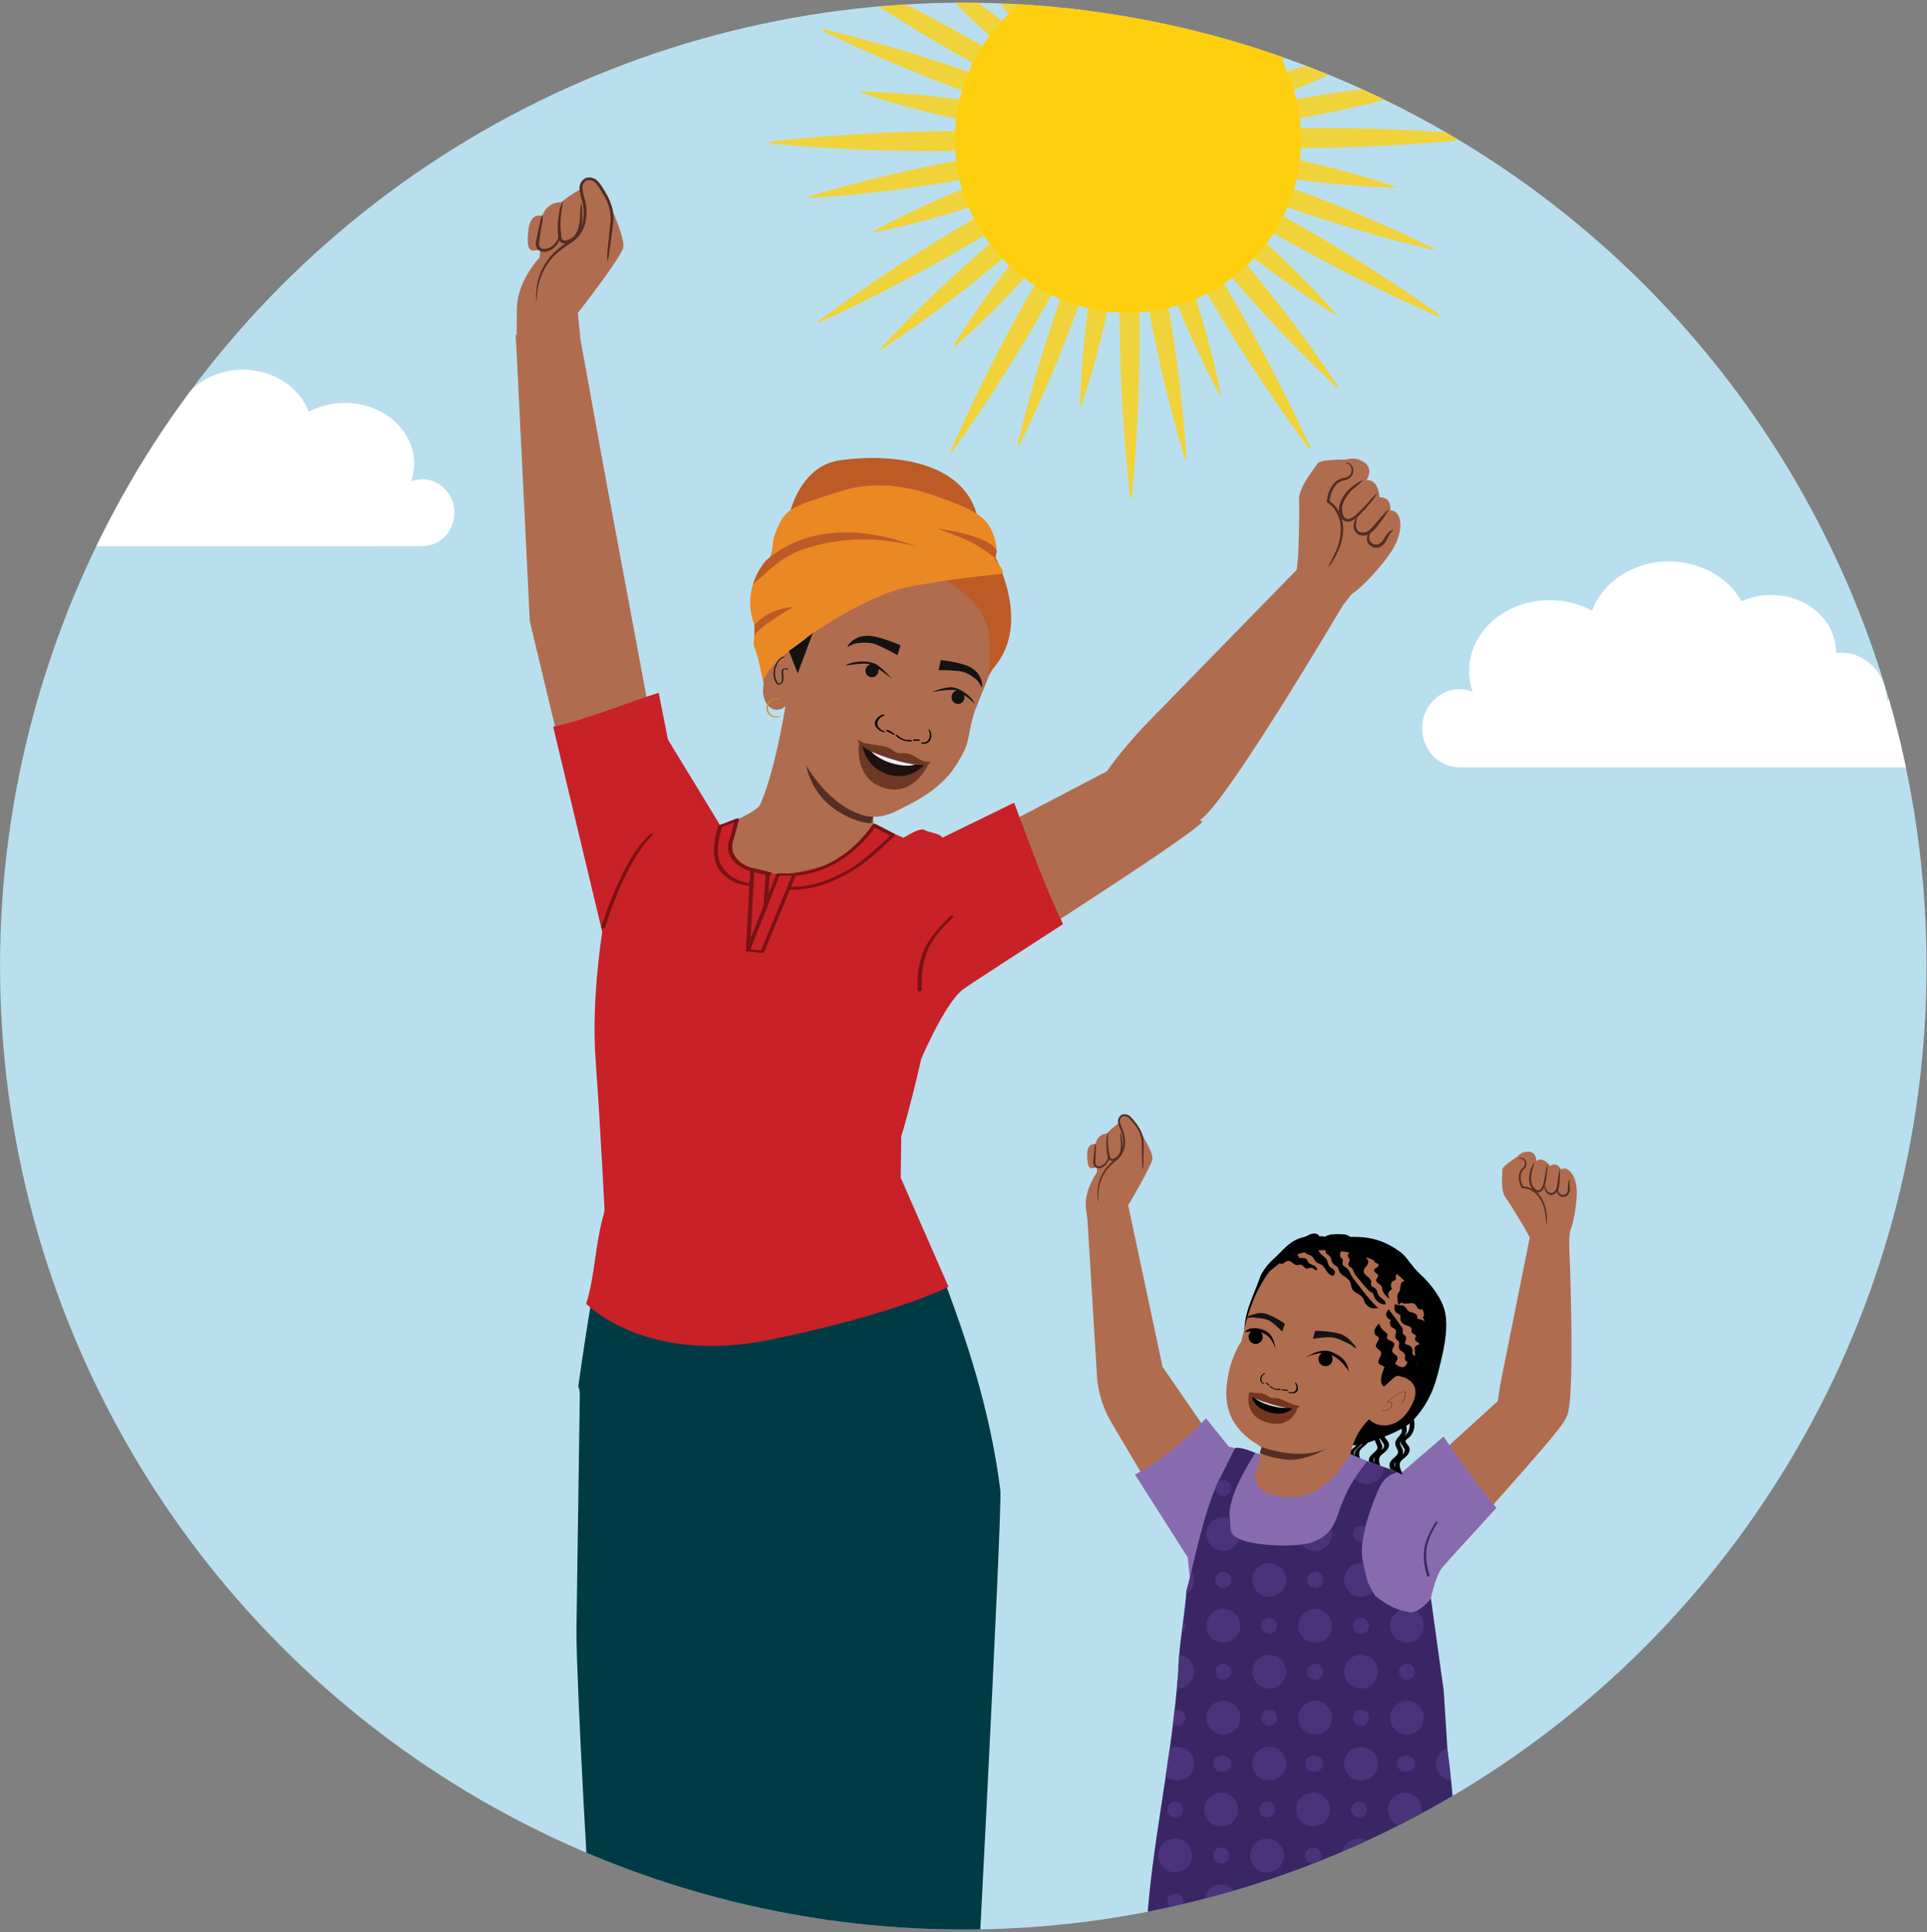 <?xml version="1.0" encoding="UTF-8"?>
<svg id="Layer_6" data-name="Layer 6" xmlns="http://www.w3.org/2000/svg" xmlns:xlink="http://www.w3.org/1999/xlink" viewBox="0 0 1163.45 1166.32">
  <rect x="0" y="0" width="1163.45" height="1166.32" fill="#808080" stroke="none"/>
  <defs>
    <style>
      .cls-1 {
        fill: none;
      }

      .cls-2 {
        fill: #b9dfee;
      }

      .cls-3 {
        fill: #d68a28;
      }

      .cls-4 {
        fill: #231e1f;
      }

      .cls-5 {
        fill: #c82127;
      }

      .cls-6 {
        fill: #151312;
      }

      .cls-7 {
        fill: #6b3926;
      }

      .cls-8 {
        fill: #010101;
      }

      .cls-9 {
        fill: #563e8e;
      }

      .cls-10 {
        fill: #f1edf6;
      }

      .cls-11 {
        fill: #f2eef7;
      }

      .cls-12 {
        fill: #352414;
      }

      .cls-13 {
        fill: #bd5b27;
      }

      .cls-14 {
        fill: #781214;
      }

      .cls-15 {
        clip-path: url(#clippath-1);
      }

      .cls-16 {
        fill: #fecf0e;
      }

      .cls-17 {
        fill: #020202;
      }

      .cls-18 {
        fill: #fff;
      }

      .cls-19 {
        fill: #3b2665;
      }

      .cls-20 {
        fill: #b8715e;
      }

      .cls-21 {
        fill: #b06c4f;
      }

      .cls-22 {
        fill: #886baf;
      }

      .cls-23 {
        opacity: .8;
      }

      .cls-24 {
        opacity: .54;
      }

      .cls-25 {
        fill: #003b45;
      }

      .cls-26 {
        fill: #552d23;
      }

      .cls-27 {
        fill: #1e100f;
      }

      .cls-28 {
        fill: #ea8824;
      }

      .cls-29 {
        fill: #743621;
      }

      .cls-30 {
        fill: #241f20;
      }

      .cls-31 {
        fill: #161412;
      }

      .cls-32 {
        clip-path: url(#clippath);
      }
    </style>
    <clipPath id="clippath">
      <circle class="cls-1" cx="581.61" cy="583.16" r="581.59"/>
    </clipPath>
    <clipPath id="clippath-1">
      <path class="cls-1" d="M711.4,1008.58s.03.01.04.02c-.07-1.67-.06-3.48.2-5.58.35-10.01,4.2-32.53,4.65-42.82,4.17-13.84,12.48-57.1,24.12-81.46.2-.1,6.9,1.2,7.06,1.12,1.71-.84,3.87-1.12,1.83,7.1-.03,8.96-8.75,14.52-7.03,27.86.89,6.87.33,11.86,5.95,14.2,9.08,3.77,33.69,5.11,42.86,2.33,4.04-1.23,7.75-3.06,10.49-5.93,3.19-3.34,4.93-7.54,6.35-11.62,2.03-5.87,4.2-11.58,7.37-17.08,2.9-5.02,6.39-9.76,10.02-14.42,5.24,1.52,12.89,4.4,18.38,6.4-9.06,2.52-11.12,9.43-13.98,16.7-3.77,9.59-9.37,27.58-6.46,39.26,1.58,6.33,1.37,9.54,4.82,15.07,2.63,4.23,1.34,3.11,5.39,6.01,5.87,4.2,11.21,6.73,18.35,7.6,3.37.41,10.86-11.77,12.07-8.58.64,1.68,5.3,26.66,5.57,28.44,1.57,10.38-6.44,2.29-5.57,12.75l7.77,14.59c1.21,8.02-.99,2.83,1.06,16.83l1.18,18.64c7.49,53.29,8.68,152.16,11.24,171.11-11.96,7.08-17.91-2.17-33.81,8.67-14.02,9.56-22.43,4.72-34.22,0-11.79-4.72-21.62-3.15-36.85,1.57-15.23,4.72-24.33-3.97-33.17-4.37-8.84-.39-9.2,2.47-27.64,1.3-15.68-1-19.52-4.13-19.52-6.93-18.89-66.06,5.83-141.56,11.48-218.8Z"/>
    </clipPath>
  </defs>
  <g class="cls-32">
    <circle class="cls-2" cx="581.59" cy="583.21" r="581.59"/>
    <path class="cls-12" d="M529.34,966.8c-9.01,12.5-18.2,25.3-23.05,40.1-4.75,14.52-5.03,30.07-5.55,45.19-.4,11.55-.67,23.1-.94,34.66-.3,13.14-.55,26.27-.81,39.41-.22,11.5-.43,22.99-.67,34.49-.02,1.15-.05,2.3-.07,3.44-.02.7,3.48.19,3.5-.94.24-10.95.44-21.91.65-32.86.25-12.98.5-25.95.78-38.93.26-11.96.54-23.93.92-35.88.45-14.31.53-28.9,3.89-42.88,3.68-15.32,12.16-28.61,21.19-41.29,1.11-1.56,2.23-3.11,3.35-4.66.45-.62-.4-.72-.86-.71-.67.02-1.9.27-2.33.87h0Z"/>
    <g id="freepik--character-2--inject-2">
      <path class="cls-25" d="M603.97,899.58c-6.24-50.04-21.83-94.46-33.71-126.26-24.85,8.81-49.77,17.25-76.25,19.64-47.33,4.27-88.56-11.55-135.86-13.57-3.3,17.67-6.46,39.67-9,57.44.58,1.38.92,2.97.92,4.78l-2.04,143.02c0,31.4,7.88,175.8,10.93,207.08,2.19,22.45,8.03,55.41,9.87,77.89,17.42,11.11,45.33,23.71,60.68,24.42,87.12,4.01,157.06-25.91,157.06-25.91,0,0,18.79-357.26,17.39-368.52Z"/>
    </g>
    <path class="cls-5" d="M365.04,730.83c-6.36,22.48-5.41,37.87-11.13,56.15,0,0,35.6,37.36,111.82,21.6,76.22-15.76,106.93-31.83,106.93-31.83l-28.86-65.9.41-29.05-170.55,44.49"/>
    <path class="cls-5" d="M554.8,554.56l1.7,81.78c1.37-1.59-10.79,46.11-12.3,49.14-1.52,3.03-.76,44.66-.76,44.66,0,0-31.13,22.58-98.38,31.78-67.25,9.2-79.37-18.04-79.37-18.04,0,0-3.03-62.63-6.06-103.65-3.03-41.02,5.3-86.4,6.06-90.19s59.02-54.98,60.54-51.48c1.52,3.5,31.36-8.34,31.36-8.34,17.53,20.38,32.83,19.63,70.2,7.94l24.41,10.39,2.6,46Z"/>
    <path class="cls-21" d="M475.55,418.19s-6.55,45.1-16.63,67.64c-1.41,3.14-13.92,8.99-13.92,8.99.74-.27-2.15,7.75-2.36,8.47-3.61,12.43,2.81,19.12,16.94,22.85,14.95,3.95,26.51-.99,41.63-4.33,10.6-2.34,22.29-17.88,26.58-23.65,0,0,.13,1.07-.49-2.94-.62-4.01,4.08-33.84,4.08-33.84"/>
    <path class="cls-26" d="M527.28,492.43s-6.39-4.16-10.81-6.47c-4.42-2.31-12.53-3.73-30.25-27.1,0,0,1.49,24.45,28.12,35.23,0,0,6.83,3,11.77,2.85l1.17-4.52Z"/>
    <path class="cls-21" d="M581.2,356.57c.08.1.16.2.25.3-.07-.18-.13-.37-.17-.56l-.08.25ZM592.13,362.41c.12.21.26.42.41.64l.06-.21s-.4-.68-.48-.42ZM483.7,456.76c7.58,14.38,21.04,31.2,38.43,35.64,6.23,1.59,13.14.15,18.57-2.58,8.25-4.14,16.9-8.29,23.8-13.99,6.63-5.47,9.91-9.12,14.31-16.48,4.55-7.61,5.17-9.78,6.72-18.27.69-3.79,2.07-9.43,3.39-12.88,1.52-3.98,8.12-19.48,11.27-28.8,3.15-9.31-2.09-26.83-2.09-26.83.22-2.71-.62-4.91-1.38-7.37l-1.11-.34s.48.42.24,1.19c-1.34-.64-2.51-1.83-3.32-3v.04c-1.91.25-3.34-1.02-4.33-2.71-.08.25.04.85.32.93-1.74-.25-3.17-1.52-3.96-2.88-.08.25.05.85-.03,1.1-1.19-.62-2.25-1.65-3.08-2.66.15.41,6.69,1.35,6.64,1.53-1.74-.25,0,.88-1-.81l-1.08-1.36c-1.46-.17-1.67.68-2.46-.67.2.34.09-3.03.02-2.78-1.66-.51-1.18-.48-2.33-1.66-.08.25-5.03.27-5.11.52-1.38-.42-1.41.96-2.2-.4.2.34,1.33-.76,1.52-.42-1.74-.25-2.69.62-3.68-1.07.2.34-4.62-4.46-4.62-4.46-1.74-.25-1.62.36-2.69-1.08.4.68-7.52-2.82-7.4-2.22-1.38-.42,1.09,5.88.22,4.78-.08.26-2.95-1.74-2.95-1.74-1.46-.17.23,1.74-.57.38-.08.25-.03,1.1.24,1.19-1.89.25-3.68-.84-5.03-2.37.4.68.52,1.27.72,1.61-1.39-.42-2.57-.51-3.64-1.95-.08.25.24,1.18.52,1.27-1.54.08-3.12-.68-4.27-1.86-.08.25.32.93.52,1.27-1.18-.08-2.29-.42-3.16-1.52l.52,1.27c-1.11-.34-2.09-.08-3.6-1.1-.08.25.4.68.32.93-.83-.25-1.94-.59-2.69-1.1-.08.25.6,1.02.32.93-1.11-.34-2.09-.08-3.32-1.01.2.34.32.93.52,1.27-1.11-.34-2.29-.42-3.24-1.27-.08.25.04.85.24,1.19-1.11-.34-2.09-.09-3.32-1.02-.08.25.32.93.52,1.27-1.11-.34-2.29-.42-3.32-1.02-.08.25.4.68.6,1.02-1.11-.34-2.29-.42-3.52-1.35-.16.51.04.85-.03,1.1-.83-.25-1.31-.68-2.14-.93l-1.54.08c-5.43,3.9-10.35,21-10.35,21-10.67,4.24-18.27,17.19-19.47,22.1-1.2,4.91-5.77,14.9-5.77,14.9-.84-2.2-2.72-6.94-2.93-9.23-.29-2.03.97-4.15.68-6.18-1.25-4.83-7.17-5.25-10.99-3.64l-.76.68c-5.99,4.45-6.81,23.71-5.28,29.97-2.36,11.08,5.42,19.64,13.13,13.46l.22,4.67"/>
    <path class="cls-13" d="M597.09,382.95c-2.19-16.85-16.89-30.3-50.58-45.26-33.69-14.95-64.96-10.51-64.96-10.51,31.59-45.15,81.93-27.98,93.26-24.51s56.35,65.51,24.53,101.22l-2.14,3.64s.29-21.51-.11-24.58Z"/>
    <path class="cls-13" d="M475.74,314.03s5.4-32.69,31.54-36.22c34.93-4.73,78.61,1.82,83.72,38.66l-115.27-2.43Z"/>
    <path class="cls-28" d="M455.62,391.19c-1.76-3.33,1.14-10.39-.16-13.92-6.8-18.51,1.33-32.13,8.35-39.54,3.06-3.23,2.43-10.72,3.63-14.01,6.29-17.21,8.47-17.13,39.97-27.15,25.64-8.15,48.39-.48,61.47,4.29,20.93,7.64,29.9,11.83,32.74,29.19.37,2.26-1.16,3.53-1.07,6.15.12,3.7,5.27,5.67,4.85,10.19,0,0-30.66,2.65-57.94,8.15-27.28,5.5-83.84,41.79-86.63,56.99-.09.48-3.26-16.65-5.2-20.34Z"/>
    <path class="cls-13" d="M487.28,330.77c14.35-4.39,38.64-8.72,66.16-.61,0,0-53.95-24.5-91.27,8.45l-1.09,1.44c-2.86,3.79-5.03,8.05-6.41,12.6l11.4-9.97c6.17-5.4,13.37-9.51,21.21-11.91Z"/>
    <path class="cls-13" d="M600.97,336.95l-2.64-2.02c-6.13-4.7-12.91-8.48-20.13-11.24l-12.09-4.62s31.42,3.89,35.75,13.46l-.89,4.41Z"/>
    <path class="cls-3" d="M470.44,421.7c-3.13-.58-6.54,1.05-7.47,4.23-.45,1.56-.18,3.23.66,4.61.42.69,1.17,1.22,1.84,1.62,1.6.96,3.47,1.12,5.24.57.51-.16.42-.55-.1-.39-2.12.66-4.64-.15-6.01-1.93-1.61-2.09-1.12-5.34.76-7.07,1.25-1.15,2.88-1.52,4.53-1.21.25.05,1.03-.35.55-.44h0Z"/>
    <path class="cls-6" d="M490.68,382.27l-9.02,24.26-5.36-13.56s10.25-7.68,14.38-10.7Z"/>
    <path class="cls-4" d="M475.81,403.65c-1.52-.45-3.5-.56-3.84,1.39-.32,1.79.38,3.63.12,5.44-.1.75-.54,2.01-1.45,2.13-1.03.13-1.82-1.75-2.08-2.45-.87-2.34-.96-5.05-.11-7.4.76-2.11,2.16-5.44,4.72-5.74.49-.06.68-.71.08-.64-2.5.3-4.04,2.64-5.01,4.75s-1.42,4.15-1.18,6.53c.17,1.69,1.27,6.46,3.96,5.48,2.04-.75,2.11-3.11,1.97-4.93-.08-1.06-.32-2.18-.13-3.24.23-1.31,1.42-1.02,2.44-.72.38.11,1.04-.44.51-.59h0Z"/>
    <path class="cls-13" d="M479.09,366.43s-20.51,11.35-23.65,17.36l.03-6.53s8.21-10.11,23.62-10.83Z"/>
    <g>
      <path class="cls-8" d="M549.31,446.64c-2.36.44-5.4-.76-7.07-2.65-.37-.42-1.97-.61-1.45-.02,2.2,2.5,6.62,4.02,9.67,3.46.3-.06.32-.27.02-.48-.31-.22-.85-.36-1.17-.3"/>
      <path class="cls-8" d="M540.08,443.11c-1.17-1.06-2.61-1.87-4.11-2.46-.22-.08-.54-.09-.75,0-.16.08-.24.22-.1.37.58.62,1.43,1.06,2.27,1.3.26.08.63.12.84-.06.2-.16-.01-.38-.22-.43-.69-.2-1.35-.55-1.83-1.06-.28.12-.56.25-.85.37,1.34.52,2.62,1.26,3.67,2.21.21.19.58.22.84.16.19-.05.44-.22.23-.41"/>
      <path class="cls-8" d="M533.93,441.44c-1.78-.59-3.65-2.02-4.13-3.63-.71-2.44,1.51-5.27,4.15-5.88.29-.07.21-.29-.02-.42-.3-.17-.72-.16-1.02-.1-2.3.53-4.37,2.79-4.66,4.78-.27,1.86,1.07,3.63,3.06,4.8.59.35,1.24.66,1.91.88.27.09.78.16.98-.01.2-.17-.02-.34-.27-.43"/>
      <path class="cls-8" d="M552.88,446.74c-.03-.24.19-.31.33-.27.48.16,1.02.18,1.53-.03.1.24.2.48.3.72-1-.19-2.07-.17-3.12.14-.21.06-.43-.09-.55-.27-.09-.13-.14-.39.07-.46"/>
      <path class="cls-8" d="M551.44,446.58c1.17-.35,2.36-.36,3.48-.14.16.03.34.18.42.36.06.14.03.3-.12.36"/>
      <path class="cls-8" d="M556.53,448.12c1.18.31,2.79-.05,3.78-1.21,1.49-1.76,1.42-4.42.36-6.16-.12-.19.02-.35.2-.35.23,0,.44.19.56.39.92,1.52,1.19,3.61.41,5.45-.72,1.72-2.22,2.62-3.77,2.71-.46.03-.94,0-1.38-.12-.18-.05-.47-.23-.49-.46-.02-.24.17-.29.34-.24"/>
    </g>
    <path class="cls-6" d="M577.6,416.83c1.78-.33,3.56.93,4.3,2.12.17.28.43,1.06.42,2.16-.01,1.41-.98,2.71-2.06,3.35-1.44.86-3.31.51-4.5-.56-1.61-1.45-1.53-3.89-.56-5.39.18-.27.97-1.42,2.4-1.68"/>
    <path class="cls-6" d="M562.32,417.76s9.28-3.6,13.22-2.81c5.75,1.15,11.68,6.35,12.81,9.72,0,0-7.68-7.41-11.76-8.1-3.89-.66-14.27,1.19-14.27,1.19Z"/>
    <path class="cls-6" d="M529.95,402.55c-1.29-1.26-3.83-1.8-5.11-1.22-.3.14-1.12.54-1.72,1.46-.77,1.17-.71,2.79-.17,3.93.72,1.52,2.46,2.27,4.04,2.05,2.14-.3,3.45-2.37,3.48-4.16,0-.33.49-.82-.55-1.84"/>
    <path class="cls-6" d="M538.4,409.63s-6.81-7.95-10.92-9.34c-6.01-2.03-14.33-.69-17.18,1.61,0,0,11.14-2.31,15.33-.77,4.01,1.48,12.77,8.51,12.77,8.51Z"/>
    <path class="cls-6" d="M568.05,398.46c-.26,1.15-.53,2.31-.79,3.47-.2.88-.4,1.76-.59,2.64,3.12-.06,5.75.04,7.72.16,4.18.26,6.31.41,8.56,1.34,2.36.98,4.23,2.38,4.95,2.93,1.02.77,1.71,1.27,2.47,2.14,1.65,1.89,2.08,3.69,2.44,3.63.32-.06.17-1.59.15-1.75-.41-3.86-2.69-6.61-2.86-6.83,0,0-1.7-2.12-4.85-3.75-2.17-1.12-8.47-3.03-17.2-3.98"/>
    <path class="cls-6" d="M543.72,389.54c-.35,1.13-.71,2.26-1.07,3.39-.27.86-.55,1.72-.82,2.58-2.91-1.7-5.45-3.01-7.39-3.95-4.08-1.99-6.18-2.99-8.79-3.38-2.74-.41-5.24-.2-6.21-.11-1.37.12-2.28.18-3.45.53-2.55.75-3.9,2.06-4.2,1.82-.28-.22.67-1.45.77-1.58,2.41-3.09,6-4.24,6.28-4.34,0,0,2.72-.92,6.55-.65,2.64.19,9.59,1.88,18.34,5.69"/>
    <path class="cls-7" d="M539.26,455.83c-7.98-2.44-20.59-7.47-20.59-7.47,0,0-3.57,21.58,14.94,27.24,18.51,5.66,26.91-14.44,26.91-14.44,0,0-13.27-2.88-21.25-5.32Z"/>
    <path class="cls-27" d="M539.33,455.85c-3.8-1.16-18.87-6.57-18.87-6.57,0,0,1.67,13.88,15.4,18.08,14.89,4.55,22.6-6.31,22.6-6.31l-19.13-5.2Z"/>
    <path class="cls-10" d="M539.3,456.56c-3.8-1.16-15.12-5.43-15.12-5.43,0,0,2.7,6.04,14.09,9.52,11.39,3.48,16.42-.04,16.42-.04l-15.38-4.05Z"/>
    <path class="cls-7" d="M561.76,460.07c-.37-.24-2.84-.07-4.66-.83-3.05-1.27-4.72-2.82-6.94-3.72-3.78-1.53-6.79-.53-8.48-1.04-1.69-.52-3.62-3.03-7.61-3.88-2.34-.5-8.26-1.27-11.5-1.92-1.94-.39-3.89-1.91-4.33-1.92-.61-.01-.96,5.04,20.27,11.53,21.24,6.49,23.76,2.1,23.25,1.77Z"/>
    <path class="cls-20" d="M426.23,498.5c.83-2.27-26.37-29.58-32.47-51.44-8.64-32.04-14.96-64.67-18.9-97.62-3.86-33.88-25.25-149.32-25.25-149.32l-38.2,2.16,12.19,158.01c4.76,58.01,42.25,189.76,42.25,189.76,0,0,59.56-49.28,60.39-51.55Z"/>
    <path class="cls-21" d="M350.32,202.92l-38.24,2.99s-.25-3.17,0-19.84c.25-16.67,13.74-30.7,13.74-30.7l.32-4.22s.25-.54-2.92,0c-.72.18-1.48.18-2.2,0-2.02-.69-3.03-3.61-2.02-12.34,1.3-11.65,8.98-8.23,8.98-8.23,0,0-2.63,5.84,0-1.59,1.78-4.36,6.12-7.12,10.82-6.89,0,0,10.43-8.48,14.43-8.48s14.32,7.83,15.58,11.22,8.51,18.98,7.47,24.53c-1.05,5.56-25.69,37.59-27.45,39.47l1.48,14.07Z"/>
    <path class="cls-21" d="M366.67,158.19c.84-6.97,1.66-13.93,2.45-20.85.54-3.02.68-6.1.43-9.16-.99-4.99-3.02-9.73-5.95-13.89-.97-1.85-2.27-3.51-3.82-4.91-1.62-1.37-3.86-1.74-5.84-.97-1.96,1.17-3.09,3.35-2.92,5.63.2,2.22.69,4.4,1.44,6.49,2.59,7.84.92,16.46-4.4,22.76-2.86,2.49-5.93,4.73-9.16,6.71-10.09,7.5-15.62,19.68-14.61,32.22"/>
    <path class="cls-26" d="M366.7,152.31c.4-3.97.9-9.13,1.52-15.33.58-3.43.58-6.93,0-10.35-1.02-3.86-2.68-7.52-4.91-10.82-1-1.88-2.21-3.63-3.61-5.23-1.32-1.52-3.38-2.19-5.34-1.73-1.85.89-2.94,2.83-2.74,4.87.25,2.36.77,4.68,1.55,6.93,1.32,4.85,1.32,9.97,0,14.83-1.35,4.55-4.26,8.47-8.23,11.08-3.48,2.07-6.74,4.49-9.74,7.22-2.47,2.44-4.59,5.23-6.28,8.26-2.49,4.45-4.03,9.36-4.55,14.43-.32,3.61-.32,5.63-.32,5.63-.19-.46-.29-.95-.29-1.44-.14-1.4-.14-2.82,0-4.22.24-5.23,1.64-10.34,4.08-14.97,1.69-3.2,3.85-6.14,6.39-8.73,3-2.83,6.29-5.33,9.81-7.47,3.64-2.39,6.29-6.02,7.47-10.21,1.21-4.53,1.21-9.29,0-13.82-.82-2.33-1.37-4.75-1.62-7.22-.22-2.86,1.41-5.54,4.04-6.67,2.63-.68,5.42.17,7.22,2.2,1.48,1.74,2.77,3.62,3.86,5.63,2.26,3.5,3.92,7.35,4.91,11.4.62,3.58.62,7.24,0,10.82-.87,6.21-1.59,11.33-2.13,15.3-.2,1.87-.54,3.73-1.01,5.56-.23-1.96-.25-3.95-.07-5.92Z"/>
    <path class="cls-26" d="M337.8,144.99c-.89,2.23-2.44,4.13-4.44,5.45-1.22.8-2.6,1.32-4.04,1.52-1.71.28-3.45-.27-4.69-1.48-1.02-1.36-1.39-3.1-1.01-4.76.25-1.44.54-2.67.79-3.9.47-2.24.97-4.4,1.44-6.53.3-2.05.89-4.04,1.77-5.92.17,2.07,0,4.15-.47,6.17-.36,2.16-.83,4.11-1.05,6.6-.22,2.49-1.37,5.63,0,7.22.84.76,1.99,1.08,3.1.87,1.16-.14,2.28-.54,3.28-1.15,1.79-1.07,3.23-2.64,4.15-4.51.81-1.87,1.32-3.85,1.52-5.88.86,2.05.72,4.38-.36,6.31Z"/>
    <path class="cls-26" d="M351.55,130.37c.11,3.02-.27,6.04-1.12,8.95-1.09,3.87-4.25,6.82-8.19,7.65-1.15.22-2.35.04-3.39-.51-.98-.69-1.61-1.77-1.73-2.96-.23-1.77-.36-3.55-.4-5.34-.04-2.98.19-5.97.69-8.91.31-2.74,1.14-5.4,2.45-7.83.29.11-.58,3.1-1.12,8.01-.31,2.89-.4,5.79-.29,8.69.08,1.69.25,3.38.51,5.05,0,.66.33,1.28.87,1.66.66.33,1.41.42,2.13.25,3.25-.75,5.85-3.17,6.85-6.35.87-2.72,1.34-5.55,1.41-8.41-.05-2.73.24-5.46.87-8.12.45,2.69.61,5.43.47,8.15Z"/>
    <path class="cls-21" d="M782.98,344.26l.84-9.75s.98-24.49.46-32.34c-.51-7.85,9.41-19.41,11.16-22.3,1.75-2.89,17.24-2.41,17.24-2.41,3.83-1.29,8.05-.6,11.27,1.83,5.59,4.17,1.03,10.52,1.03,10.52,7.6-.52,7.9,10.32,7.9,10.32,7.9-.05,6.47,7.99,6.47,7.99,6.85-.42,10.09,12.79-1.7,28.26-11.79,15.47-20.57,21.73-21.26,22.05s-12.4,15.96-12.4,15.96l-21.01-30.14Z"/>
    <path class="cls-26" d="M807,331.77c1.5-3.69,2.34-7.61,2.49-11.59.17-4.8-1.29-9.51-4.13-13.37-1.05-1.28-2.29-2.38-3.69-3.26l-.5-.31-.06-.61c.21-4.6,2.18-8.94,5.48-12.14,1.63-1.12,3.49-1.85,5.45-2.13,1.39-.26,2.62-1.08,3.4-2.25,1.1-1.88.71-4.27-.92-5.71-1.19-1.01-2.08-1.21-2.08-1.28s1.03-.21,2.5.77c.9.61,1.57,1.5,1.91,2.53.48,1.41.35,2.96-.34,4.27-.91,1.58-2.45,2.7-4.23,3.1-1.73.29-3.38.97-4.81,1.99-2.91,3.06-4.57,7.1-4.66,11.33l-.42-.94c1.6,1.01,3.02,2.3,4.18,3.8,3.11,4.2,4.66,9.36,4.4,14.58-.26,4.16-1.29,8.25-3.03,12.04-1.15,2.52-2.49,4.96-4,7.28-1.07,1.63-1.87,2.39-1.87,2.39-.41-.14,1.91-3.81,4.92-10.49Z"/>
    <path class="cls-26" d="M826.77,304.28c-1.91,2.42-3.97,4.71-6.17,6.86-1.3,1.42-2.89,2.55-4.66,3.31-1.05.47-2.22.58-3.34.33-1.17-.32-2.18-1.03-2.87-2.03-1.16-1.85-1.62-4.05-1.3-6.21.22-1.89.79-3.72,1.67-5.4,1.49-2.79,3.55-5.23,6.03-7.18,2.14-1.84,4.57-3.32,7.19-4.36-1.99,1.95-4.08,3.79-6.27,5.52-2.21,1.95-4.03,4.3-5.36,6.93-1.72,2.99-1.87,6.62-.4,9.74.9,1.32,2.61,1.8,4.07,1.14,1.52-.69,2.91-1.66,4.08-2.85,2.47-2.4,4.57-4.55,6.33-6.44,1.74-2.22,3.7-4.26,5.85-6.1-1.33,2.43-2.95,4.69-4.83,6.73Z"/>
    <path class="cls-26" d="M835.76,312.04l-3.4,4.54c-1.35,2-3.01,3.78-4.9,5.27-2.18,1.64-5.09,1.92-7.54.74-1.9-1.2-2.92-3.41-2.6-5.64.11-1.85.84-3.61,2.07-5,.34.11-.6,2.07-.75,5.05-.09,1.63.72,3.19,2.12,4.04,1.89.76,4.03.45,5.63-.81,1.74-1.4,3.29-3.02,4.62-4.81,1.25-1.4,2.47-2.84,3.72-4.28,2.18-2.41,3.62-3.83,3.81-3.67.02.18-.99,1.89-2.78,4.55Z"/>
    <path class="cls-26" d="M838.83,322.79c-.62,1.12-1.19,2.39-2.04,3.86-.91,1.79-2.49,3.15-4.39,3.8-2.06.53-4.24-.08-5.72-1.6-1.17-1.25-1.67-2.99-1.33-4.67.57-2.76,2.26-3.52,2.5-3.28s-1.05,1.24-1.16,3.45c-.1,1.21.35,2.41,1.23,3.25,1.08.97,2.56,1.36,3.98,1.04,1.43-.55,2.63-1.59,3.37-2.93.87-1.26,1.62-2.57,2.43-3.57,1.59-2.06,3.43-2.31,3.46-2.06.06.25-1.31.86-2.33,2.72Z"/>
    <polygon class="cls-21" points="364.14 559.9 319.9 375.08 311.4 202.27 349.15 200.11 395.02 445.78 432.68 503.04 364.14 559.9"/>
    <path class="cls-5" d="M403.29,446.47l-5.6-28.28c-19.22,6.06-44.06,16.3-63.71,20.53l30.16,126,74.05-60.99-34.91-57.26Z"/>
    <path class="cls-21" d="M501.21,563.22s39.56,68.01,39.96,64.71c.29-2.48,26.75-24.9,40.42-34.95,14.95-10.65,135.43-86.4,144.39-96.97-12.22-8.1-54.61-32.03-54.61-32.03l-98.17,51.3c-1.67-2.71-12.61-12.74-15.33-14.41-3.37-1.43-15.42,6.88-15.42,6.88l-41.25,55.47Z"/>
    <path class="cls-5" d="M612.28,484.55l-43.21,21.09c-1.67-2.71-8.48-3.09-11.19-4.76-3.37-1.43-15.42,6.88-15.42,6.88l-41.25,55.47s46.45,99.69,46.85,96.39c.29-2.48,19.86-52.45,33.53-62.5,6.4-4.56,32.16-21.06,60.22-39.26-10.59-21.82-21.03-50.58-29.52-73.3Z"/>
    <path class="cls-21" d="M690.66,438.45l97.86-100.26,22.05,27.52s-65.02,110.36-83.87,127.55c-18.85,17.19-54.64-6.3-63.45-11.32-8.81-5.02,27.41-43.48,27.41-43.48Z"/>
    <path class="cls-14" d="M556.55,597.61c-.4-8.35.42-16.91,3.8-24.64s9.48-13.86,15.44-19.75c.41-.41-.36-.47-.6-.47-.53,0-1.27.22-1.66.61-6.04,5.97-12.17,12.14-15.63,20.03s-4.24,16.47-3.83,24.89c.02.5,2.52.08,2.49-.67h0Z"/>
    <path class="cls-14" d="M365.37,559.69c1.44-4.82,3.16-9.56,4.96-14.25,3.71-9.65,7.97-19.17,13.37-28,2.99-4.88,6.36-9.59,10.5-13.57.42-.4-.37-.47-.6-.47-.54,0-1.26.23-1.66.61-7.52,7.21-12.79,16.72-17.27,26.02-3.89,8.08-7.22,16.45-10.1,24.94-.58,1.7-1.15,3.41-1.66,5.14-.17.57,2.26.26,2.46-.41h0Z"/>
    <path class="cls-21" d="M681.16,738.89l-20.32,9.16s-3.96-7.33-5.18-18.57,6.68-21.81,6.68-21.81l-.13-2.87s.12-.39-1.97.24c-.47.18-.98.25-1.48.18-1.42-.29-2.34-2.17-2.39-8.14-.1-7.95,5.36-6.29,5.36-6.29,0,0-1.28,4.15-.13-1.07.84-3.08,3.52-5.3,6.71-5.54,0,0,6.31-6.58,9-6.91s10.29,4.07,11.43,6.25,7.32,12.06,7.08,15.89c-.24,3.83-14.15,27.45-15.18,28.86l.52,10.61Z"/>
    <path class="cls-21" d="M690.07,706.15c-.02-4.76-.05-9.51-.09-14.24.11-2.08-.05-4.16-.47-6.2-1.09-3.28-2.85-6.29-5.17-8.85-.81-1.16-1.82-2.17-2.98-2.98-1.21-.79-2.75-.85-4.01-.17-1.22.95-1.8,2.51-1.5,4.03.32,1.48.83,2.9,1.51,4.25,2.4,5.06,2,11-1.06,15.69-1.72,1.91-3.59,3.68-5.61,5.28-6.17,5.89-8.87,14.55-7.14,22.9"/>
    <path class="cls-26" d="M689.61,702.19c-.06-2.7-.16-6.22-.26-10.45.1-2.35-.19-4.71-.87-6.97-1.01-2.51-2.43-4.84-4.21-6.87-.83-1.18-1.79-2.26-2.87-3.22-1.02-.91-2.46-1.19-3.74-.72-1.17.75-1.74,2.15-1.44,3.51.37,1.57.91,3.09,1.62,4.53,1.29,3.16,1.72,6.6,1.24,9.98-.53,3.17-2.16,6.06-4.61,8.14-2.17,1.69-4.16,3.59-5.95,5.67-1.46,1.85-2.65,3.9-3.53,6.08-1.3,3.2-1.93,6.64-1.85,10.09.08,2.46.25,3.81.25,3.81-.17-.29-.27-.61-.31-.95-.21-.93-.33-1.88-.35-2.84-.27-3.54.24-7.1,1.49-10.42.87-2.3,2.07-4.46,3.57-6.41,1.78-2.15,3.79-4.11,5.98-5.85,2.25-1.91,3.73-4.58,4.17-7.5.44-3.15.04-6.35-1.15-9.3-.75-1.5-1.32-3.09-1.7-4.72-.39-1.91.48-3.85,2.16-4.83,1.71-.68,3.66-.34,5.04.88,1.14,1.04,2.17,2.21,3.07,3.47,1.81,2.17,3.25,4.62,4.25,7.26.72,2.36,1.02,4.82.9,7.28-.06,4.25-.12,7.76-.15,10.47.02,1.28-.05,2.56-.22,3.82-.32-1.3-.5-2.64-.54-3.98Z"/>
    <path class="cls-26" d="M669.54,699.68c-.41,1.57-1.29,2.98-2.53,4.04-.75.64-1.64,1.11-2.59,1.36-1.13.33-2.34.11-3.28-.6-.8-.83-1.19-1.97-1.08-3.12.05-.99.14-1.84.21-2.69.13-1.54.29-3.04.43-4.52.03-1.4.26-2.79.7-4.13.28,1.38.35,2.79.2,4.19-.06,1.49-.21,2.84-.15,4.53s-.45,3.9.6,4.86c.63.44,1.43.56,2.16.32.77-.19,1.49-.55,2.11-1.05,1.11-.87,1.95-2.05,2.42-3.38.39-1.33.57-2.7.53-4.08.75,1.31.85,2.88.28,4.28Z"/>
    <path class="cls-26" d="M677.57,688.7c.33,2.03.33,4.09,0,6.12-.41,2.7-2.29,4.95-4.87,5.83-.76.24-1.58.22-2.32-.06-.72-.38-1.23-1.05-1.41-1.85-.3-1.17-.54-2.36-.71-3.56-.27-2.01-.37-4.03-.28-6.05-.02-1.87.31-3.73,1-5.47.2.05-.13,2.14-.08,5.48.03,1.97.21,3.93.53,5.88.2,1.13.45,2.25.76,3.36.06.44.33.83.72,1.04.47.17.99.17,1.45,0,2.12-.78,3.68-2.62,4.08-4.85.36-1.9.44-3.85.24-5.77-.26-1.83-.29-3.69-.1-5.54.53,1.77.86,3.6,1,5.45Z"/>
    <path class="cls-21" d="M923.75,747.32l-3.12-5.86s-8.48-14.3-11.67-18.58c-3.19-4.28-1.8-14.52-1.88-16.81-.07-2.29,8.92-7.73,8.92-7.73,1.7-2.15,4.36-3.31,7.09-3.11,4.72.31,4.47,5.61,4.47,5.61,4.13-3.1,8.3,2.96,8.3,2.96,4.48-2.94,6.63,2.16,6.63,2.16,3.74-2.76,10.46,3.55,9.46,16.71-1,13.15-3.69,19.95-3.96,20.39s-1.16,13.66-1.16,13.66l-23.08-9.4Z"/>
    <path class="cls-26" d="M932.81,731.35c-.51-2.65-1.47-5.2-2.86-7.51-1.67-2.79-4.24-4.94-7.29-6.08-1.07-.34-2.18-.51-3.3-.5h-.4s-.26-.32-.26-.32c-1.57-2.69-2.06-5.89-1.36-8.93.51-1.24,1.3-2.34,2.31-3.22.69-.66,1.09-1.58,1.11-2.54-.07-1.47-1.17-2.69-2.63-2.91-1.05-.14-1.63.08-1.66.04s.51-.5,1.71-.49c.74.02,1.45.28,2.02.73.79.63,1.29,1.55,1.38,2.56.06,1.24-.39,2.44-1.26,3.32-.88.81-1.56,1.8-2,2.91-.53,2.82.02,5.73,1.53,8.17l-.58-.38c1.29-.02,2.56.19,3.78.62,3.32,1.25,6.11,3.6,7.88,6.67,1.39,2.47,2.31,5.17,2.72,7.97.28,1.86.41,3.74.41,5.62-.01,1.32-.18,2.05-.18,2.05-.29.07-.32-2.87-1.07-7.78Z"/>
    <path class="cls-26" d="M933.91,708.41c-.19,2.08-.52,4.15-.98,6.18-.22,1.29-.7,2.52-1.43,3.6-.42.65-1.05,1.15-1.78,1.42-.78.25-1.62.22-2.38-.09-1.34-.62-2.41-1.71-3.03-3.05-.57-1.16-.92-2.41-1.04-3.69-.18-2.14.09-4.29.78-6.31.54-1.84,1.38-3.57,2.48-5.14-.41,1.84-.92,3.66-1.53,5.45-.54,1.92-.71,3.93-.49,5.92.12,2.33,1.38,4.46,3.36,5.69,1,.42,2.15.06,2.73-.85.61-.95,1.04-2.02,1.27-3.13.52-2.28.92-4.27,1.22-6,.17-1.91.53-3.79,1.08-5.63.14,1.88.05,3.76-.27,5.61Z"/>
    <path class="cls-26" d="M941.89,709.51l-.26,3.84c-.03,1.64-.32,3.26-.84,4.81-.64,1.74-2.19,2.97-4.02,3.2-1.53.02-2.92-.86-3.56-2.25-.62-1.09-.86-2.37-.66-3.61.24-.06.42,1.4,1.44,3.15.55.96,1.59,1.55,2.69,1.52,1.35-.26,2.46-1.23,2.91-2.54.47-1.44.76-2.93.85-4.44.2-1.26.36-2.53.54-3.81.35-2.18.64-3.51.82-3.49.08.1.14,1.44.1,3.62Z"/>
    <path class="cls-26" d="M947.6,714.5c.06.87.2,1.8.26,2.95.14,1.35-.25,2.71-1.1,3.78-.97,1.06-2.44,1.52-3.85,1.2-1.13-.28-2.05-1.08-2.48-2.16-.69-1.78-.01-2.83.21-2.79s-.14,1.09.61,2.39c.39.73,1.09,1.24,1.9,1.39.97.15,1.96-.17,2.65-.88.61-.84.91-1.87.84-2.91.03-1.03-.03-2.06.07-2.93.15-1.76,1.1-2.58,1.21-2.45.13.12-.43.97-.33,2.41Z"/>
    <path class="cls-21" d="M730.48,959.29l-60.39-102.19c-4.14-7.56-6.74-15.87-7.65-24.44l-6.04-98.92,24.4-7.91,21.12,99.29,63.74,92.43-35.2,41.75Z"/>
    <path class="cls-22" d="M741.97,873.34l-13.84-17.19c-14.93,16.04-30.71,27.78-42.87,33.93l46.05,72.37,32.49-84.05-21.82-5.06Z"/>
    <path class="cls-21" d="M812.18,937.91s37.65,37.82,37.34,35.58c-.24-1.67,13.27-20.93,20.51-29.88,7.98-9.55,70.4-77.47,74.47-85.95-9.41-3.21-37.74-14.11-37.74-14.11l-55.59,50.53c-1.56-1.49-10.46-6.19-12.53-6.82-2.46-.36-8.93,7.16-8.93,7.16l-17.53,43.48Z"/>
    <path class="cls-22" d="M871.52,867.2l-24.73,21.26c-1.56-1.49-6.1-.57-8.16-1.2-2.46-.36-8.93,7.16-8.93,7.16l-31.18,68.02s61.26,32.88,60.96,30.64c-.24-1.67,4.02-37.82,11.26-46.77,3.42-4.09,17.48-19.34,32.76-36.11-10.7-12.49-22.49-29.57-31.97-43.01Z"/>
    <path class="cls-21" d="M905.96,834.98l18.69-93.16,22.7,7.52s3.72,86.79-.66,103.53c-4.39,16.74-33.42,16.58-40.28,16.97-6.86.39-.45-34.86-.45-34.86Z"/>
    <path class="cls-19" d="M863.16,951.19c-1.74-5.56-2.7-11.5-1.68-17.29s3.86-10.47,6.7-15.26c.13-.22-1.21-.14-1.43.24-2.91,4.92-5.86,9.98-6.77,15.71s.03,11.52,1.74,16.99c.11.37,1.56-.04,1.45-.39h0Z"/>
    <path class="cls-14" d="M731.73,958.95c.35-10.37,1.79-21.05,4.82-30.98,1.12-3.67,2.52-7.29,4.53-10.58.25-.41-.89-.31-1.01-.29-.48.08-1.18.26-1.45.71-3.7,6.06-5.52,13.22-6.86,20.13-1.15,5.94-1.89,11.97-2.31,18.01-.09,1.22-.17,2.44-.21,3.67-.01.44,2.46.11,2.49-.67h0Z"/>
    <path class="cls-14" d="M477.3,537.11c12.62.34,25.21-4.35,35.98-10.63,9.15-5.33,17.05-12.55,24.67-19.86.72-.69,1.6-1.4,2.18-2.23.22-.31.36-.85-.08-1.08-3.77-1.95-7.53-3.9-11.3-5.85-.75-.39-1.7-.16-2.15.58-.04.06-.07.12-.11.18-.05.07-.09.15-.14.22-.13.2.12-.18-.09.13-.45.67-.92,1.32-1.4,1.97-1.69,2.27-3.52,4.43-5.47,6.48-6.1,6.43-13.38,11.81-21.51,15.38-5.79,2.55-11.97,4.09-18.27,4.61-1.4.11-1.92,1.96-.22,1.82,18.76-1.53,35.77-12.09,47.07-26.91.89-1.16,1.76-2.35,2.53-3.6l-2.15.58c3.77,1.95,7.53,3.9,11.3,5.85l-.08-1.08c-.41.58-1.01,1.08-1.51,1.58-2.53,2.48-5.19,4.84-7.84,7.19-4.4,3.91-8.79,7.72-13.76,10.89-5.29,3.38-10.99,6.22-16.9,8.33-6.35,2.27-13.1,3.83-19.88,3.64-.57-.02-1.38.15-1.62.76-.21.53.19,1.03.76,1.05h0Z"/>
    <path class="cls-14" d="M465.23,526.58c-5.8-.76-11.92-2.02-16.91-5.24-2.61-1.68-4.86-4.03-5.79-7.05-.55-1.79-.62-3.69-.22-5.52.06-.28.14-.56.22-.83.06-.22.15-.47.09-.27.21-.62.38-1.25.55-1.88,1.03-3.69,2.06-7.38,3.09-11.08.25-.91-1.41-.65-1.78-.51-2.71,1.05-5.43,2.1-8.14,3.15-.91.35-2.32.61-2.78,1.55-.33.69-.47,1.55-.67,2.28-1.16,4.29-1.94,8.78-1.83,13.24.12,5.03,1.69,9.41,5.22,13.06,4.51,4.66,10.85,7.19,17.31,7.25.54,0,1.38-.16,1.63-.72.22-.52-.2-.9-.72-.9-7.6-.06-15.1-3.93-18.93-10.63-3.18-5.56-2.14-12.94-.82-18.9.37-1.65.78-3.31,1.32-4.92l-.73.75c3.39-1.31,6.79-2.63,10.18-3.94l-1.78-.51c-.94,3.39-1.89,6.78-2.83,10.17-.19.7-.4,1.39-.58,2.09-.03.13-.07.26-.11.39-.02.07.11-.3.05-.14-.15.45-.31.89-.42,1.36-1.25,5.26,1.38,10.17,5.61,13.24,5.39,3.91,12.4,5.31,18.86,6.16,1.1.15,2.58-1.41.91-1.63h0Z"/>
    <path class="cls-14" d="M478.26,528.1c-2.16,5.24-4.31,10.49-6.47,15.73-3.45,8.4-6.91,16.81-10.36,25.21-.79,1.92-1.58,3.84-2.37,5.76l2.02-.78c-2.9-.32-5.81-.64-8.71-.96l.45.41c2.06-5.17,4.11-10.34,6.17-15.52,3.26-8.21,6.53-16.41,9.79-24.62.76-1.9,1.51-3.8,2.27-5.71l-1.75.79c3.23.03,6.45.07,9.68.1.46,0,1.41-.18,1.65-.64.25-.48-.22-.57-.63-.57-3.23-.03-6.45-.07-9.68-.1-.51,0-1.53.24-1.75.79-2.06,5.17-4.11,10.34-6.17,15.52-3.26,8.21-6.53,16.41-9.79,24.62-.76,1.9-1.51,3.8-2.27,5.71-.11.27.27.39.45.41,2.9.32,5.81.64,8.71.96.6.07,1.75-.14,2.02-.78,2.16-5.24,4.31-10.49,6.47-15.73,3.45-8.4,6.91-16.81,10.36-25.21.79-1.92,1.58-3.84,2.37-5.76.25-.62-2.17-.35-2.47.37Z"/>
    <path class="cls-14" d="M452.97,524.94c-.3,5.48-.59,10.97-.89,16.45-.47,8.79-.95,17.58-1.42,26.37-.11,2.01-.22,4.01-.33,6.02-.06,1.17,2.12.76,2.43-.01,2.6-6.54,5.2-13.08,7.8-19.62.93-2.33,2.12-4.69,2.82-7.1.24-.84.19-1.82.25-2.69l.44-6.32c.25-3.67.51-7.34.76-11.02.02-.33-.2-.59-.52-.67-3.12-.77-6.24-1.54-9.36-2.31-.57-.14-1.37-.01-1.76.47-.33.41-.29.95.29,1.09,3.12.77,6.24,1.54,9.36,2.31l-.52-.67c-.45,6.55-1.05,13.11-1.36,19.67-.02.32.14-.29-.02.13-.14.38-.3.76-.45,1.14l-1.77,4.45-5.04,12.67c-1.1,2.76-2.19,5.51-3.29,8.27h2.43c.3-5.5.59-10.98.89-16.47l1.42-26.37c.11-2.01.22-4.01.33-6.02.06-1.2-2.45-.79-2.51.23Z"/>
    <path class="cls-8" d="M848.98,854.39c2.24,2.59,2.73,6.34,1.39,9.48-.74,1.75-1.94,2.66-3.32,3.86s-1.83,2.64-.92,4.22,2.8,2.77,1.61,4.84c-1.01,1.75-3.07,2.64-4.31,4.21-1.39,1.76-1.5,3.89-.93,6s1.65,3.93,1.67,6.05c0,.88-.16,1.79-.8,2.43-.74.74-1.6,1.2-1.99,2.23-.14.38-.19.79-.24,1.18l-.02.18c-.15.24-.11.39.1.45.02-.17.25.33,0,0-.18-.25-.47-.35-.57-.69-.17-.55.08-1.2.34-1.68.96-1.73,2.76-2.81,3.34-4.78.5-1.71-.23-3.28-1.07-4.74-.77-1.33-1.94-2.94-1.15-4.52.62-1.24,1.94-2.07,2.92-3s1.98-2.11,2.08-3.56c.14-1.96-1.48-3.24-1.74-5.07s1.53-3.2,2.51-4.48c1.34-1.75,1.76-3.42,1.28-5.59-.6-2.74-.55-5.19.41-7.85s2.32-4.87,3.76-7.14c.99-1.57-1.69-2.13-2.45-.94-2.6,4.13-5.44,8.75-5.12,13.83.14,2.23,1.34,4.34-.06,6.38-1.01,1.46-2.48,2.64-3.06,4.36-.72,2.1.5,3.54,1.24,5.39.7,1.73-.3,2.82-1.54,3.92s-2.53,2.1-3.13,3.61c-.7,1.76-.06,3.43.82,4.99,1,1.78,2.22,3.47.83,5.41-1.2,1.68-3.16,3.04-3.22,5.31-.05,1.82,1.58,3.24,3.37,3.18.88-.03,1.78-.39,2.35-1.08.74-.91.38-2.11.97-3.02.5-.78,1.49-1.18,2-2.01s.78-1.86.78-2.87c0-2.37-1.11-4.4-1.71-6.63-.34-1.25-.52-2.62.14-3.81.56-.99,1.56-1.67,2.42-2.37,1.58-1.3,3.32-3.08,3.14-5.3-.09-1.13-.72-2.01-1.41-2.87-.52-.65-1.49-1.58-.92-2.46.54-.83,1.72-1.38,2.41-2.11.73-.76,1.32-1.66,1.78-2.61,1.79-3.72,1.39-8.46-1.34-11.61-.91-1.05-3.65.15-2.64,1.31h0Z"/>
    <path class="cls-8" d="M836.51,851.55c2.28,2.64,2.75,6.5,1.34,9.67-.74,1.67-1.9,2.58-3.25,3.74s-1.84,2.68-.86,4.27c1.04,1.7,2.8,2.84,1.4,4.98-1.1,1.68-3.08,2.54-4.29,4.15-3.05,4.07,1.05,7.98.84,12.23-.05.95-.33,1.73-1.06,2.35s-1.44,1.15-1.76,2.11c-.15.46-.17.92-.25,1.39l-.03.18c-.24.39-.19.5.16.31l.28-.08-.18-.06c-.19-.3-.56-.38-.68-.79-.17-.56.06-1.2.32-1.68.96-1.8,2.85-2.88,3.4-4.95.43-1.65-.3-3.15-1.1-4.55s-1.94-2.97-1.16-4.57c.64-1.31,2.04-2.18,3.06-3.16s1.94-2.19,1.94-3.66c0-1.87-1.61-3.17-1.76-4.97s1.64-3.17,2.61-4.47c1.41-1.89,1.61-3.57,1.1-5.86-1.24-5.51,1.59-10.35,4.43-14.87.39-.63-.35-1.13-.88-1.21-.74-.11-1.5.26-1.89.89-2.59,4.12-5.36,8.76-4.93,13.82.1,1.18.5,2.29.64,3.45s-.24,2.04-.89,2.93c-1.02,1.38-2.39,2.56-2.93,4.23-.68,2.11.66,3.52,1.34,5.38s-.56,2.91-1.8,4c-1.18,1.03-2.48,2.11-3.01,3.64-.6,1.73.12,3.34.98,4.84,1.05,1.84,2.14,3.53.65,5.48-1.27,1.67-3.26,3.17-3.09,5.5.13,1.7,1.82,2.84,3.45,2.73.82-.06,1.69-.43,2.22-1.07.76-.9.38-2.07.94-2.98.52-.84,1.58-1.27,2.11-2.17s.72-1.9.7-2.9c-.06-2.38-1.2-4.4-1.76-6.66-.3-1.2-.42-2.49.19-3.62.54-1.01,1.55-1.69,2.41-2.4,1.57-1.28,3.33-3.04,3.16-5.24-.09-1.12-.72-2-1.4-2.85-.54-.68-1.49-1.6-.93-2.52.52-.84,1.71-1.39,2.41-2.12s1.33-1.66,1.78-2.6c1.79-3.71,1.4-8.41-1.32-11.56-.86-.99-3.61.17-2.65,1.27h0Z"/>
    <path class="cls-8" d="M824.48,847.83c2.33,2.69,2.78,6.67,1.46,9.93-.72,1.78-1.89,2.93-3.35,4.1s-1.78,2.42-.71,3.91c1.17,1.64,2.56,2.93,1.37,5.05-1.06,1.88-3.19,2.78-4.48,4.47-2.91,3.79,1.2,7.95.96,11.99-.06,1.08-.47,2.01-1.29,2.71-.73.63-1.42,1.09-1.64,2.09-.09.42-.24,1.01-.23,1.43l-.06.16c-.22.44.1.45.97.01-.03-.07-.37-.13-.44-.2-.82-.82-1.16-1.44-.72-2.65.7-1.95,2.79-3.01,3.48-4.97.6-1.69-.2-3.23-1.04-4.67s-1.85-3.03-1.18-4.71c.56-1.41,1.94-2.33,3.02-3.32.97-.89,1.94-1.96,2.02-3.34.11-1.91-1.62-3.27-1.76-5.12-.15-1.95,1.67-3.42,2.74-4.82,1.46-1.91,1.39-3.48.89-5.77-1.19-5.42,1.8-10.43,4.58-14.84.29-.47-1.04-.34-1.17-.32-.55.09-1.37.3-1.69.81-2.55,4.04-5.34,8.64-4.86,13.62.12,1.24.6,2.43.67,3.68.06,1.1-.36,2.04-.98,2.91-.97,1.37-2.47,2.55-2.94,4.22-.56,1.99.88,3.36,1.45,5.13.59,1.86-.6,3.15-1.9,4.31-1.12.99-2.45,2-2.98,3.46-.63,1.77.32,3.38,1.19,4.87,1.03,1.76,1.81,3.49.56,5.38-1.1,1.67-3.2,2.98-3.21,5.19,0,1.84,1.88,2.56,3.44,2.32.81-.13,1.77-.44,2.34-1.08.7-.78.42-1.82.82-2.71s1.53-1.35,2.09-2.19.73-1.77.73-2.73c0-2.32-1.2-4.36-1.75-6.56-.3-1.22-.43-2.52.08-3.7.47-1.09,1.4-1.86,2.3-2.59,1.56-1.27,3.58-2.89,3.37-5.16-.18-1.9-3.26-3.47-2.37-5.44.42-.93,1.63-1.46,2.34-2.15s1.34-1.54,1.81-2.43c1.89-3.61,1.49-8.21-1.19-11.3-.48-.56-3.21.45-2.73,1h0Z"/>
    <path class="cls-8" d="M853.28,857.26c-5.57,5.94-17.23,9.86-24.89,12.7-7.84,2.9-11.01,3.12-18.85,1.24-15.28-3.65-29.82-11.11-40.64-22.77-11.17-12.02-17.32-27.84-17.55-44.5-.16-11.64,5.25-21.33,9.05-31.87.56-1.04,4.31-7.22,4.87-8.26,14.92-14.67,15.75-19.19,37.16-17.17,13.19,1.11,25.91-3.63,43.26,9.31,3.74,2.79,6.91,8.83,11.54,13,6.97,6.27,13.84,15.67,15.31,23.52,2.15,11.49-1.47,25.21-4.81,38.21-2.53,9.86-7.36,19-14.31,26.44-.04.05-.09.09-.13.14Z"/>
    <path class="cls-21" d="M741.56,830.01c1.06-6.83,5.3-17.02,7.81-19.98.74-3.1,1.62-6.69,2.7-11.01.31-1.26.65-2.45.99-3.63.23-.59.41-1.2.54-1.82,6.39-20.78,16.32-29.88,16.32-29.88,12.65-11.49,30.46-15.4,46.76-10.27,19.3,5.64,33.62,22.13,39.53,36.44,2.94,7.08,3.16,15,.62,22.24-2.17,6.19-9.73,11.63-13.3,18.02,6.87,1.52,14.95,5.76,9.09,17.55-8.08,16.26-21.29,14.26-26.04,9.04-6.39,6.69-8.14,11.2-9.86,15.83-1.78,4.81-2.99,14.46-2.63,16.78l11.08,8.45c-21.03,19.55-68.1,34.15-73.62-6.2l8.29-8.1,1.91-9.76c-.45-.15.44.14-6.09-4.07-19.25-13.98-15.35-31.55-14.11-39.61Z"/>
    <path class="cls-26" d="M760.64,877.07l1.08-3.62s21.53,8.49,39.02,1.08c0,0-12.89,7.95-24.48,6.5-11.59-1.46-15.62-3.96-15.62-3.96Z"/>
    <path class="cls-22" d="M864.76,901.45s-17.95-12.4-26.83-15.19c-12.61-3.96-22.77-8.62-22.77-8.62,0,0-12.98,26.86-36.84,26.03-29.77-1.04-18.47-20.21-18.47-20.21,0,0-25.29,9-36.49,18.55-9.22,7.87-8.18,25.96-3.66,60.44,3.16,24.15,119.62,9.59,119.62,9.59,0,0,13.91-27.38,17.72-42.32,3.82-14.93,7.71-28.28,7.71-28.28Z"/>
    <path class="cls-19" d="M863.9,964.76c1.21,8.02,5.72,41.77,7.77,55.78l2.24,35.47c7.49,53.29,8.68,152.16,11.24,171.11-11.96,7.08-17.91-2.17-33.81,8.67-14.02,9.56-22.43,4.72-34.22,0-11.79-4.72-21.62-3.15-36.85,1.57-15.23,4.72-24.33-3.97-33.17-4.37-8.84-.39-9.2,2.47-27.64,1.3-15.68-1-20.9-4.13-20.9-6.93-7.02-36.55-7.53-40.73-6.49-60.4,2.76-52.26,15.24-102.28,19.35-158.4.01,0,.03.01.04.02-.07-1.67-.06-3.48.2-5.58.35-10.01,4.2-32.53,4.65-42.82,4.17-13.84,9.27-44.38,19.41-66.28.2-.1,9.8-19.65,9.96-19.72,1.71-.84,6.94.54,12.16,2.82-2.36,4.28-17.09,26.19-15.37,39.52.89,6.87-1.52,8.97,5.78,12.48,8.86,4.26,33.69,5.11,42.86,2.33,4.04-1.23,7.75-3.06,10.49-5.93,3.19-3.34,4.93-7.54,6.35-11.62,2.03-5.87,4.2-11.58,7.37-17.08,2.9-5.02,6.39-9.76,10.02-14.42,5.24,1.52,12.89,4.4,18.38,6.4-9.06,2.52-11.12,9.43-13.98,16.7-3.77,9.59-9.62,26.54-6.7,38.22,1.58,6.33,1.62,10.57,5.06,16.11,2.63,4.23,1.34,3.11,5.39,6.01,5.87,4.2,11.21,6.73,18.35,7.6,3.37.41,10.43-5.59,12.07-8.58"/>
    <path class="cls-8" d="M836.7,835.86c.06-.09.88-4.27-1.05.56-.97,2.42,4.79-4.65,7.41-5.67,1.19-.47,2.59-.97,3.94-1.1,1.35-.13,2.81-.3,4.16-.06,1.96.15,5.66,4.19,7.29,5.23.26.22-3.2,2.32-2.93,2.54,9.58-12.57,15.71-23.48,10.69-44.15-1.45-5.96-7.91-14.05-9.86-16.61-11.85-15.38-25.48-20.49-43.13-24.28-20.45-4.39-39.7-1.86-50.77,15.33-2.67,4.14-1.36,3.64-2.5,8.36,0,0-.72-8.11,10.69-10.42,11.41-2.32,13.26-1.81,26.69,2.71,15.57,5.17,21.13,4.23,31.56,14.25,9.52,9.18,10.3,14.65,10.3,14.65-.2,2.91.72,5.76,1.02,8.64.3,2.84-.17,5.59-.91,8.33-1.53,5.61-.16,3.87-2.52,9.23-1.47,3.32-4.61,9.71-1.89,13.08,1.21,1.5-.04-.62,1.82-.63Z"/>
    <path class="cls-21" d="M842.15,828.91c-1,.06-7.03-5.73-8.16-4.97-7.39-30.17-45.48-56.95-74.54-42.68,2.14-3.65,4.81-11,5.86-12.16,13.33-14.79,31.63-16.58,50.1-12.81,18.46,3.77,39.05,16.06,44.6,37.72,5.38,21.01,2.24,37.76-17.85,34.89Z"/>
    <g>
      <path class="cls-8" d="M832.05,799.7l.53-.59c.42,1.85,1.54,3.52,3.09,4.62.91.65,2.12,1.43,1.88,2.52-.07.32-.27.6-.34.92-.45,2.04,3.62,1.91,4.35,3.86.62,1.64-1.65,3.3-1.15,4.98.45,1.5,2.74,1.79,3.19,3.29.55,1.86-2.25,3.7-1.35,5.41.65,1.23,2.72,1.12,3.32,2.38.28.6.13,1.3.02,1.98-3.51.13-7.07.48-10.76.57.18-.74.46-1.49.82-2.14.32-.58.67-1.22.51-1.86-.34-1.42-2.55-1.3-3.46-2.44-1.6-1.99,2.17-4.85,1.15-7.2-.62-1.4-2.72-1.84-3.03-3.34-.4-1.97,2.71-3.87,1.54-5.5-.36-.5-1-.69-1.49-1.07-.96-.75-1.15-2.18-.79-3.34.36-1.16,1.17-2.12,1.96-3.05Z"/>
      <path class="cls-8" d="M832.15,799.73c.1-.11.22-.31.34-.38.29-.16-.1-.29.06.17.06.18.11.36.18.54.24.66.57,1.29.97,1.86.44.62.97,1.18,1.56,1.65.69.55,1.64.99,2.01,1.83.45,1.02-.71,2,.14,2.94.64.71,1.75.95,2.57,1.38,1.62.84,1.79,2.05,1.01,3.64-.47.96-1.12,2.02-.53,3.08s2,1.36,2.72,2.33c1,1.37-.35,2.82-.91,4.06-.42.92-.47,1.86.41,2.53,1.09.84,3.31.95,2.92,2.9-.22,1.08-1.59.8-2.51.85-1.08.06-2.17.14-3.25.21-.94.06-1.89.12-2.83.16-.46.02-1.69.23-1.92-.31-.16-.37.6-1.48.79-1.85.48-.95.72-1.94-.27-2.64-1.07-.76-2.9-.79-3.16-2.39-.36-2.25,2.75-4.32,1.39-6.59-.73-1.22-2.57-1.59-2.89-3.08s1.18-2.67,1.64-3.93c.55-1.48-.59-1.88-1.57-2.68-2.23-1.81-.22-4.7,1.14-6.3.1-.11-.14-.12-.2-.05-1.06,1.25-2.25,2.66-2.15,4.41.04.67.26,1.33.72,1.83.58.62,1.68.8,1.93,1.7.37,1.31-1.16,2.64-1.59,3.78-.49,1.3.14,2.15,1.15,2.94.7.55,1.54,1.02,1.81,1.94.23.77-.03,1.57-.32,2.28-.46,1.1-1.37,2.32-1.31,3.56s1.2,1.76,2.24,2.2c.95.4,1.86.86,1.6,2.09-.23,1.09-1.01,2.12-1.31,3.23-.01.04.05.06.08.06,3.6-.1,7.19-.43,10.79-.57.05,0,.13-.04.14-.09.21-1.26.19-2.27-1.03-2.93s-2.87-1.02-2.38-2.8c.32-1.18,1.39-2.11,1.48-3.38.07-1.03-.66-1.66-1.44-2.2-1.53-1.05-2.31-1.91-1.42-3.8.45-.96,1.24-2.07.67-3.16-.8-1.54-4.44-1.59-4.28-3.54.06-.76.6-1.16.23-1.94-.25-.52-.76-.9-1.21-1.24-1.78-1.34-3.07-2.79-3.63-4.99-.02-.08-.19-.03-.22,0l-.53.59c-.1.11.14.12.2.05Z"/>
    </g>
    <g>
      <path class="cls-8" d="M838.79,790.44c-1.23.65-1.95,2.14-1.7,3.5.25,1.36,1.46,2.5,2.83,2.67-1.08,1.44-.68,3.75.82,4.75.64.43,1.45.65,1.91,1.28,1.11,1.54-.87,3.97.26,5.49.43.57,1.19.82,1.6,1.4.85,1.19-.25,2.91.22,4.3.58,1.7,3.17,2.07,3.65,3.79.34,1.21-.5,2.75.37,3.66.46.48,1.26.57,1.59,1.14.41.69-.12,1.52-.35,2.28-.57,1.89,1.23,4.07,3.19,3.87-.34,1.28-.12,2.7.59,3.82,1.16-.99,2.36-2.02,3.03-3.39.67-1.37.68-3.19-.39-4.28-.42-.42-.97-.72-1.27-1.23-.76-1.29.51-3.15-.34-4.38-.58-.83-1.92-1.01-2.21-1.98-.14-.47.03-.96.1-1.44.23-1.7-1.07-3.47-2.76-3.76-.48-.08-1.02-.07-1.39-.39-1.08-.91.6-2.58.37-3.97-.22-1.37-2.21-1.96-2.29-3.34-.03-.46.18-.9.2-1.36.03-.73-.4-1.39-.81-1.99-2.13-3.08-4.37-6.09-6.7-9.03"/>
      <path class="cls-8" d="M838.71,790.39c-1.33.81-2.12,2.37-1.66,3.92.2.67.65,1.28,1.2,1.71.29.22.62.32.93.51.49.3.44.09.25.76-.4,1.41-.24,2.93.95,3.94.66.56,1.64.74,2.16,1.46.66.93.2,2.17.01,3.18-.12.67-.24,1.41.08,2.04.43.85,1.49,1.08,1.9,1.95.76,1.64-.75,3.43.69,4.94,1.35,1.41,3.26,1.7,3.1,4.06-.05.71-.26,1.54.12,2.2.61,1.04,2.11.79,1.85,2.48-.18,1.13-.76,1.76-.33,2.93.28.77.86,1.45,1.59,1.84.31.16.63.19.94.32.5.22.42.06.44.73.03,1.14.16,2.07.74,3.08.03.06.16.03.19,0,1.97-1.68,5.01-4.74,2.9-7.51-.56-.73-1.48-1.09-1.71-2.06-.21-.9.23-1.85.18-2.75-.1-1.66-1.71-1.56-2.38-2.79-.39-.72.04-1.57-.03-2.36-.07-.75-.41-1.46-.9-2.01-.39-.44-.88-.78-1.43-.98-.3-.1-.59-.1-.89-.19-.91-.27-1.38-.59-1.24-1.52.18-1.23,1.17-2.27.35-3.5-.34-.52-.88-.87-1.29-1.32-.83-.9-.49-1.52-.47-2.6.01-.78-.41-1.41-.82-2.03-.65-.97-1.34-1.92-2.03-2.87-1.51-2.09-3.07-4.14-4.67-6.16-.06-.08-.3.01-.23.1,1.36,1.71,2.69,3.45,3.98,5.21.6.82,1.19,1.64,1.78,2.47s1.43,1.76,1.68,2.78c.19.78-.3,1.52-.06,2.29.17.54.62.93,1.02,1.31.49.47,1.06.94,1.18,1.65.15.84-.38,1.65-.6,2.42-.28.99-.03,1.57.96,1.88,1.2.38,2.11.43,2.87,1.57.66.99.5,1.85.43,2.96-.12,1.66,1.47,1.61,2.25,2.74.9,1.3-.44,3.01.34,4.37.51.89,1.51,1.21,1.9,2.23s.23,2.23-.24,3.22c-.29.62-.72,1.17-1.17,1.67-.23.26-1.26,1.43-1.5,1.41-1.14-.09-.85-2.88-.71-3.51.01-.06-.07-.07-.11-.07-1.35.05-2.54-.82-3-2.08-.4-1.1.11-1.85.34-2.88.12-.55.12-1-.29-1.42-.24-.25-.58-.32-.85-.51-.75-.51-.95-1-.91-1.86.05-1.28.3-2.33-.74-3.31-1.29-1.21-3.11-1.65-2.98-3.78.08-1.41.6-2.65-.65-3.67-.9-.73-1.52-1.23-1.41-2.51.07-.73.32-1.43.4-2.16.14-1.38-.52-2.04-1.68-2.67-1.84-1-2.6-3.17-1.38-5,.04-.05-.03-.09-.07-.09-3.06-.56-3.75-4.43-1.1-6.04.14-.09-.06-.16-.16-.1h0Z"/>
    </g>
    <g>
      <path class="cls-8" d="M842.4,787.51c-1.05,1.89-.18,4.59,1.79,5.5.39.18.82.31,1.1.62.6.66.26,1.69.29,2.57.07,2.01,2.13,3.33,4.04,3.93,1.23.38,2.77.93,2.83,2.22.02.51-.23,1.01-.12,1.51.28,1.32,2.66,1.45,2.66,2.79,0,.62-.57,1.11-.6,1.73-.07,1.31,1.97,1.54,2.65,2.66.32.52.3,1.16.27,1.77-.09,1.85-.17,3.69-.26,5.54-.02.45,0,.98.35,1.26.61.46,1.41-.25,1.81-.91,2.24-3.69,3.52-7.95,3.68-12.27.04-1.08-.21-2.45-1.26-2.7-.35-.08-.75-.03-1.02-.26-.44-.38-.13-1.08.1-1.62.92-2.23-.8-5.11-3.2-5.34-.65-.06-1.43-.03-1.78-.58-.23-.37-.15-.84-.21-1.27-.17-1.1-1.29-1.78-2.34-2.11s-2.22-.48-3.09-1.17c-1.09-.87-1.53-2.45-2.78-3.06-1.51-.74-3.72.22-4.8-1.07"/>
      <path class="cls-8" d="M842.28,787.54c-.59,1.18-.59,2.51,0,3.7.25.51.59.97,1.03,1.33.6.5,1.67.67,2.05,1.36s.07,1.58.11,2.31c.03.66.27,1.26.66,1.79.86,1.16,2.22,1.75,3.55,2.2.7.24,1.49.46,2.05.98.8.74.45,1.35.47,2.31.04,1.27,1.27,1.48,2.09,2.17,1.38,1.16-.56,2.15.18,3.39.7,1.17,2.41,1.1,2.71,2.66.17.86,0,1.85-.05,2.71-.05,1.08-.1,2.16-.15,3.23-.04.79-.2,2.27,1.01,2.1,1.08-.15,1.68-1.61,2.11-2.42.91-1.72,1.62-3.54,2.11-5.42s.79-3.69.82-5.55c.02-1.13-.17-2.25-1.29-2.72-.54-.23-1.06-.18-1.16-.83-.07-.46.25-.89.37-1.31.17-.6.19-1.23.06-1.84-.26-1.21-1.09-2.33-2.2-2.89-.64-.32-1.2-.29-1.88-.41-1.72-.3-.88-1.59-1.66-2.64-.97-1.31-2.75-1.31-4.12-1.88-1.75-.73-2.09-2.8-3.72-3.6-1.52-.74-3.51.23-4.79-1.07-.05-.05-.28.04-.23.09.81.82,1.86.73,2.94.76,2.01.05,2.67.92,3.78,2.42.87,1.17,1.88,1.56,3.25,1.93.78.21,1.58.43,2.21.96.91.76.6,1.36.92,2.31.39,1.14,1.93.75,2.82,1.1,1.43.56,2.44,2.07,2.53,3.59.06,1.1-1.18,2.59-.03,3.3.65.4,1.29.16,1.69,1,.32.68.29,1.49.26,2.23-.18,3.72-1.24,7.42-3.01,10.7-.3.55-1.28,2.66-2.22,1.97-.65-.48-.31-1.98-.28-2.64.04-.92.09-1.85.13-2.77.04-.87.27-1.99-.05-2.83-.4-1.05-1.55-1.27-2.31-1.97-1.24-1.15.65-2.16-.1-3.35-.48-.77-1.59-.9-2.15-1.59s-.14-1.34-.19-2.1c-.05-.6-.38-1.03-.86-1.37-1.24-.89-2.87-1-4.15-1.88-.71-.49-1.36-1.13-1.67-1.95s-.11-1.52-.13-2.32c-.04-1.73-1.71-1.64-2.68-2.75-1.09-1.26-1.32-3.08-.58-4.56.02-.04-.21-.03-.24.04h0Z"/>
    </g>
    <g>
      <path class="cls-8" d="M846.25,786.14c2.15,1.95,6.2-.88,8.3,1.11,1.02.97,1.29,2.88,2.68,3.07.64.09,1.32-.26,1.91,0,1.23.53.35,2.47.87,3.7.64,1.54,3.21,1.42,3.89,2.94.19.43.19.92.35,1.36.3.83,1.09,1.35,1.74,1.95.65.59,1.23,1.49.9,2.31,2.68-2.35,3.29-6.72,1.35-9.71-.21-.32-.45-.64-.53-1.02-.07-.37.01-.75.06-1.12.25-1.87-.58-3.85-2.09-4.98-.53-.39-1.16-.72-1.44-1.32-.4-.84.05-1.82,0-2.75-.13-2.16-2.76-3.17-3.91-5-.48-.76-.7-1.66-1.12-2.45-.46-.85-1.16-1.56-1.99-2.04-.67-.38-1.57-.58-2.16-.09-.4.34-.54.9-.86,1.32-.81,1.06-2.43.87-3.71.5-1.28-.37-2.79-.78-3.83.05-1.47,1.18-.62,3.62-1.43,5.33-.35.75-1.02,1.32-1.31,2.1-.26.71-.17,1.49-.07,2.24.17,1.33.34,2.65.51,3.98"/>
      <path class="cls-8" d="M846.15,786.22c1.82,1.48,4.26.3,6.35.39,1.81.08,2.35,1.31,3.21,2.65.47.73,1.01,1.19,1.9,1.17.6-.01,1.31-.37,1.82.25.27.33.27.84.28,1.23,0,.52-.06,1.06.02,1.58.15.94.78,1.46,1.6,1.86.59.29,1.24.49,1.77.88.77.58.7,1.3,1.01,2.13.61,1.61,3.13,2.22,2.64,4.23-.03.11.17.1.22.06,1.39-1.28,2.26-2.98,2.48-4.86.11-.92.06-1.86-.15-2.76-.27-1.13-.97-1.98-1.32-3.05-.32-.99.08-2.1-.17-3.15-.23-.99-.74-1.94-1.46-2.66-.38-.38-.83-.65-1.25-.98-.83-.66-.93-1.32-.84-2.31.08-.93.17-1.66-.31-2.51-1.06-1.87-3.14-2.71-4.02-4.76-.7-1.63-1.66-3.56-3.64-3.87-.49-.08-.98,0-1.37.32-.26.22-.38.51-.55.79-.64,1.09-1.64,1.36-2.85,1.19-1.64-.23-3.79-1.41-5.19.07-.52.55-.68,1.28-.76,2.01-.17,1.51-.14,2.71-1.04,4.02-.59.86-.95,1.52-.92,2.61.06,1.62.4,3.28.6,4.89.02.13.28.06.27-.07-.11-.88-.23-1.77-.34-2.65-.16-1.24-.53-2.67.04-3.84.31-.64.86-1.13,1.16-1.77.26-.54.34-1.15.4-1.74.06-.64.05-1.3.17-1.94.3-1.62,1.67-2.25,3.25-1.94,1.22.24,2.43.79,3.7.56.44-.08.86-.24,1.2-.54.79-.71.75-1.77,2.15-1.78.91,0,1.98,1.07,2.48,1.74.53.72.77,1.57,1.14,2.37.56,1.21,1.52,2,2.49,2.88.55.5,1.11,1.02,1.45,1.69.46.89.23,1.73.18,2.69-.08,1.52.92,1.89,1.92,2.77,1.62,1.42,1.81,3.23,1.69,5.23-.04.68.21,1.06.55,1.63.44.73.78,1.5.95,2.34.34,1.61.15,3.32-.51,4.82-.15.33-.89,2-1.37,2.05-.13.01-.08-.25-.14-.48-.08-.32-.24-.61-.42-.87-.38-.53-.93-.9-1.4-1.35-.85-.81-.76-1.58-1.21-2.53s-1.53-1.26-2.4-1.68c-.76-.37-1.4-.79-1.59-1.66-.16-.7.02-1.43-.07-2.13-.17-1.38-1.01-1.22-2.13-1.22-2.06,0-2.02-2.19-3.39-3.22-2.38-1.79-5.73.98-8.08-.93-.1-.08-.33.06-.2.16h0Z"/>
    </g>
    <g>
      <path class="cls-8" d="M838.9,783.65c-1.26-1.19-1.14-3.52.24-4.57.46-.35,1.09-.7,1.05-1.27-.02-.25-.17-.46-.29-.68-.76-1.39-.07-3.36,1.39-3.98.31-.13.64-.21.9-.42,1.05-.89-.14-3.14,1.09-3.77,1.03-.53,2.08,1.02,3.23.88,1.12-.13,1.54-1.73,2.63-1.99,1.63-.39,3.22,2.39,4.52,1.33.68-.55.37-1.71-.3-2.27-.67-.56-1.56-.77-2.32-1.21-1.96-1.13-2.69-3.58-4.19-5.27-1.57-1.77-3.89-2.63-6.11-3.42-.95-.34-1.94-.69-2.95-.62-1.56.1-2.99,1.28-3.38,2.79-.08.29-.14.63-.4.79-.15.09-.34.11-.51.12-.89.05-1.77.1-2.66.14-.34.02-.71.05-.94.29-.54.55.16,1.45.87,1.76.71.31,1.62.61,1.72,1.38.18,1.43-2.58,1.57-2.77,3.01-.2,1.48,2.53,1.94,2.52,3.44,0,.89-1.02,1.46-1.22,2.32-.2.89.52,1.72,1.27,2.24s1.64.94,2.06,1.75c.32.62.31,1.34.43,2.03.38,2.07,2.02,3.65,3.57,5.08"/>
      <path class="cls-8" d="M839.01,783.6c-.67-.71-.97-1.63-.83-2.61.15-1.07.76-1.6,1.54-2.25.38-.32.64-.61.53-1.14-.08-.38-.36-.7-.46-1.09-.13-.49-.1-1.04.04-1.53.17-.57.52-1.15,1.01-1.5.38-.28.89-.37,1.28-.63.37-.25.55-.57.63-1.01.12-.66-.11-1.4.09-2.04.48-1.59,1.91-.37,2.73-.05.77.3,1.4.14,1.99-.42.27-.25.48-.66.78-.87.23-.16,1.56-.46,1.8-.41.25.06.48.24.7.38.49.3.95.71,1.49.92.57.22,1.26.19,1.64-.36.79-1.14-.56-2.26-1.46-2.69-.95-.45-1.83-.83-2.56-1.62-.68-.75-1.18-1.64-1.72-2.49-.9-1.44-1.92-2.62-3.4-3.48-1.59-.93-3.47-1.67-5.26-2.14-1.3-.34-2.59-.3-3.72.48-.47.32-.88.75-1.18,1.24-.18.29-.23.64-.39.93-.44.81-1.23.86-2.07.9-.7.04-2.65-.19-2.63.98.02,1.58,3.25,1.33,2.75,3.02-.33,1.11-2.07,1.16-2.6,2.18-.67,1.28,1.03,2,1.76,2.71,1.71,1.66-1.31,2.76-.42,4.57.4.82,1.26,1.23,1.97,1.72,1.15.8,1.36,1.68,1.58,2.99.37,2.24,2.01,3.83,3.6,5.3.06.05.29-.04.23-.09-1.41-1.31-2.97-2.76-3.47-4.69-.22-.85-.14-1.79-.61-2.55-.4-.65-1.07-1.02-1.69-1.43-.84-.56-1.84-1.39-1.5-2.54.2-.68.88-1.1,1.09-1.76.35-1.12-.7-1.73-1.46-2.32-.42-.33-.95-.74-.98-1.32-.06-.91.94-1.34,1.59-1.73s1.47-.91,1.11-1.77c-.19-.46-.7-.7-1.12-.9-.38-.18-.8-.32-1.12-.62-.57-.55-.39-.54.27-1.06s.8-.53,1.54-.57c.92-.05,1.9.17,2.33-.76s.64-1.73,1.57-2.37c1.51-1.03,3.23-.51,4.81.05,1.83.66,3.73,1.36,5.21,2.66,1.31,1.15,2.03,2.73,3.02,4.12.44.62.94,1.21,1.57,1.64.72.49,1.6.68,2.32,1.17.38.26.72.61.87,1.06.24.78.06,1.71-1.29,1.43-.63-.13-1.25-.81-1.81-1.11-.6-.33-1.25-.51-1.9-.2-.41.19-.69.55-.99.87-.58.63-.89,1.19-2.05.85-.34-.1-.64-.35-.95-.51-.58-.3-1.29-.54-1.85-.04-1.22,1.11.37,2.95-1.41,3.9-1.12.6-1.97,1.26-2.08,2.65-.03.37,0,.73.12,1.09.13.43.55.89.44,1.37-.16.66-1.42,1.24-1.77,1.91-.64,1.22-.41,2.7.52,3.69.05.06.28-.03.23-.09h0Z"/>
    </g>
    <g>
      <path class="cls-8" d="M836.33,787.1c.47-2.1-2.54-3.08-3.82-4.82-.97-1.33-.96-3.28-2.18-4.38-.88-.79-2.33-1.08-2.68-2.21-.21-.66.06-1.37.02-2.05-.15-2.63-4.37-3.59-4.44-6.23-.06-2.37,3.44-4.07,2.66-6.31-.24-.7-.88-1.23-1.02-1.95-.29-1.45,1.43-2.42,2.84-2.89,1.97-.65,3.93-1.31,5.9-1.96-2.97-3.01-6.83-5.13-10.96-6.04-1.52-.33-3.15-.49-4.58.11-1.43.6-2.55,2.18-2.17,3.69.11.44.34.85.38,1.31.18,1.99-3.18,3.44-2.26,5.22.21.41.63.69.84,1.11.59,1.22-.95,2.62-.56,3.92.34,1.12,1.87,1.39,2.55,2.34.42.58.47,1.33.7,2,.32.94.97,1.72,1.61,2.47,1.82,2.14,3.64,4.29,5.46,6.43,1.29,1.52,2.7,3.12,4.63,3.6.13,3.76,3.66,7.06,7.42,6.93"/>
      <path class="cls-8" d="M836.45,787.08c.18-1.12-.45-1.88-1.26-2.58-1.16-1-2.42-1.73-3.07-3.18-.57-1.28-.73-2.75-1.91-3.67-.49-.38-1.07-.6-1.57-.96-1.18-.83-.77-1.85-.85-3.07-.15-2.37-3.06-3.19-4.09-5.06-1.53-2.79,2.47-4.28,2.43-6.84-.01-.64-.34-1.11-.67-1.63-.85-1.39-.3-2.49,1.09-3.24,2.13-1.16,4.78-1.71,7.08-2.47.03-.01.15-.06.1-.12-1.9-1.89-4.09-3.44-6.53-4.56-2.15-.99-4.66-1.86-7.06-1.8-1.82.05-3.79.91-4.33,2.8-.31,1.1.39,1.88.35,2.93s-.97,1.88-1.58,2.63c-.39.48-.85,1.05-.85,1.7,0,1.2,1.34,1.58,1.05,2.92-.19.91-.91,1.79-.61,2.77.24.8,1.06,1.16,1.69,1.59,1.31.89,1.21,2.24,1.91,3.52.65,1.19,1.69,2.21,2.56,3.23,1.94,2.28,3.76,4.83,5.97,6.86.46.42.95.81,1.5,1.12.7.4,1.13.39,1.39,1.22.37,1.17.61,2.19,1.36,3.2,1.44,1.92,3.67,3.09,6.07,3.08.1,0,.26-.15.09-.15-3.82.02-7.1-3.09-7.34-6.89,0-.02-.03-.03-.05-.04-1.96-.57-3.31-2.07-4.59-3.58-1.56-1.82-3.1-3.66-4.65-5.49-.63-.74-1.32-1.47-1.85-2.29-.58-.91-.6-1.9-1.08-2.82-.74-1.43-3.05-1.56-2.74-3.53.24-1.49,1.15-2.23.15-3.6-1.11-1.52-.02-2.42.96-3.66.91-1.15.94-1.87.55-3.24-.31-1.09.1-2.21.9-2.99,1.32-1.29,3.29-1.28,4.98-.99,2.01.34,3.98,1.05,5.8,1.96.85.43,1.68.91,2.47,1.45.88.59,2.03,1.3,2.7,2.15.44.56.26.59-.45.83-.45.15-.91.3-1.36.45-1.13.38-2.28.73-3.4,1.13-.99.35-2.21.85-2.75,1.82-.83,1.51,1.08,2.51.92,3.97-.14,1.36-1.4,2.4-2.1,3.5-1.6,2.53.36,4.02,2.18,5.63.57.51,1.17,1.08,1.44,1.81.34.92-.15,1.88.14,2.8.18.58.68.95,1.17,1.26.95.59,1.79,1.01,2.31,2.07.75,1.55.94,3.03,2.3,4.22,1.17,1.02,3.19,2,2.9,3.84-.02.1.23.06.25-.03h0Z"/>
    </g>
    <g>
      <path class="cls-8" d="M831.57,789.48c-2.81.84-6.13-.62-7.4-3.27-.42-.88-.64-1.87-1.15-2.7-1.5-2.42-5.09-2.94-6.46-5.44-.75-1.36-.67-3.05-1.37-4.44-1.39-2.77-5.36-3.54-6.56-6.4-.31-.73-.4-1.56-.85-2.21-.72-1.04-2.13-1.38-2.94-2.35-1.07-1.28-.82-3.33-1.96-4.55-.68-.72-1.78-1.05-2.24-1.93-.8-1.53.88-3.58-.03-5.05-.36-.57-1.03-.89-1.4-1.45-.88-1.37.55-3.12,2.06-3.75,1.91-.8,4.04-.82,6.11-.83.49,0,.97,0,1.46,0,2.47-.01,5.38.21,6.67,2.31.25.41.4.99.08,1.35-.17.18-.42.26-.67.32-1.78.49-3.56.97-5.35,1.46,1.26.8.91,2.73.27,4.09s-1.39,3.02-.53,4.24c.44.62,1.25,1.02,1.37,1.77.09.58-.28,1.13-.34,1.71-.2,1.73,2.04,2.54,3.27,3.77.86.87,1.27,2.08,1.82,3.17.64,1.26,1.5,2.39,2.35,3.52.77,1.02,1.55,2.04,2.32,3.06,2.16,2.84,4.32,5.69,6.66,8.39,1.64,1.9,3.37,3.72,5.18,5.46"/>
      <path class="cls-8" d="M831.55,789.39c-3,.8-6.2-.75-7.42-3.6-.47-1.09-.74-2.19-1.56-3.08-.73-.79-1.67-1.34-2.59-1.88-.98-.59-2.02-1.17-2.77-2.05-1-1.17-1.08-2.67-1.49-4.09-.61-2.15-2.29-3.26-4.04-4.47-.91-.63-1.86-1.3-2.49-2.24-.72-1.06-.7-2.46-1.62-3.39-.77-.78-1.9-1.11-2.61-1.96-.88-1.05-.84-2.51-1.41-3.71-.43-.89-1.14-1.29-1.91-1.85-1.55-1.15-.97-2.48-.7-4.07.16-.96.04-1.68-.65-2.39-.48-.49-1.05-.8-1.19-1.53-.22-1.22.95-2.38,1.91-2.88,1.71-.9,3.81-.93,5.7-.96,1.61-.02,3.26-.09,4.86.15.85.13,1.72.35,2.47.8.79.47,2.41,1.87.85,2.85-.68.43-1.91.52-2.67.73-.89.24-1.78.49-2.67.73-.07.02-.15.1-.07.16,1.95,1.5,0,4.08-.48,5.8-.2.71-.3,1.48.02,2.17.3.65.98.94,1.32,1.53.57,1.02-.3,1.82-.08,2.83.11.49.41.88.76,1.23.61.61,1.39,1.03,2.05,1.59.98.82,1.46,1.86,2,2.99.87,1.85,2.13,3.43,3.36,5.05,1.42,1.88,2.84,3.76,4.29,5.62,2.84,3.65,5.85,7.14,9.17,10.36.08.08.29-.04.19-.15-4.27-4.13-7.96-8.74-11.55-13.46-1.7-2.24-3.67-4.43-4.96-6.95-.56-1.09-.95-2.28-1.82-3.17-.61-.63-1.39-1.06-2.07-1.62-.5-.41-1.03-.89-1.17-1.56-.12-.56.17-1.04.26-1.58.19-1.15-.44-1.44-1.12-2.24-1.72-2.06.9-4.48.91-6.7,0-.41-.05-.84-.25-1.21,0,0-.38-.55-.39-.51.05-.3,1.68-.57,1.91-.64.74-.2,1.49-.41,2.23-.61.58-.16,1.6-.23,1.81-.94s-.42-1.46-.86-1.89c-1.32-1.27-3.34-1.51-5.09-1.57-2.35-.08-4.88-.16-7.19.37-1.56.36-3.59,1.27-3.87,3.07-.12.75.21,1.29.72,1.8.47.47,1,.8,1.15,1.49s-.07,1.41-.21,2.07c-.17.78-.37,1.66.02,2.41.43.83,1.36,1.15,2.03,1.74,1.62,1.43,1.03,4,2.83,5.35,1.1.83,2.18,1.22,2.7,2.62.35.96.57,1.82,1.25,2.62,1.21,1.4,2.95,2.17,4.33,3.38,1.12.98,1.67,2.13,2,3.57.25,1.1.44,2.21,1.13,3.14,1.3,1.73,3.53,2.36,5.12,3.76,1.2,1.06,1.47,2.48,2.15,3.85.45.92,1.13,1.71,1.97,2.31,1.62,1.15,3.65,1.52,5.57,1.01.15-.04.11-.22-.05-.18h0Z"/>
    </g>
    <g>
      <path class="cls-8" d="M805.26,769.4c1.02-.49.76-2.1-.05-2.89s-1.96-1.19-2.68-2.06c-.94-1.13-.95-2.78-1.67-4.06-.76-1.36-2.21-2.16-3.37-3.21-1.15-1.05-2.06-2.76-1.31-4.13.4-.73,1.26-1.43.96-2.21-.31-.8-1.6-.85-1.85-1.67-.28-.91,1.02-1.59,1.12-2.54.07-.64-.43-1.2-.99-1.52-1.93-1.08-4.31-.05-6.26.98-2.28,1.2-4.55,2.39-6.83,3.59-.16.08-.32.17-.45.29-.58.57-.14,1.63.58,1.99.73.36,1.58.26,2.39.25.81,0,1.72.14,2.19.81.47.67.3,1.59.58,2.35.7,1.87,3.45,1.8,4.88,3.19.89.86,1.17,2.2,2.07,3.04.91.86,2.27,1.04,3.35,1.69,1.51.91,2.28,2.63,3.25,4.1.97,1.47,2.5,2.89,4.25,2.63"/>
      <path class="cls-8" d="M805.33,769.43c.7-.44.85-1.18.6-1.96-.42-1.3-1.79-1.74-2.76-2.55-1.23-1.03-1.34-2.5-1.89-3.9-.6-1.52-1.86-2.38-3.09-3.38-1.15-.94-2.44-2.33-2.14-3.96.18-.96,1.79-2.06,1.07-3.11-.3-.44-.88-.56-1.28-.88-.82-.66-.34-1.34.14-2.02.61-.86.75-1.7-.19-2.42-1.98-1.53-4.85-.15-6.72.82-1.57.81-3.13,1.64-4.7,2.47-.75.4-1.69.73-2.37,1.25-.26.2-.45.36-.52.71-.19,1,.82,1.62,1.65,1.76.55.09,1.11.02,1.66.03,1.52.03,2.27.63,2.5,2.09.17,1.11.48,1.82,1.47,2.4,1.09.63,2.42.83,3.41,1.65,1.24,1.03,1.46,2.79,2.88,3.68s2.98,1.1,4.13,2.49c1.74,2.1,2.86,5.79,6.22,5.5.11,0,.21-.13.04-.12-3.41.29-4.42-3.76-6.27-5.76-.72-.78-1.55-1.2-2.53-1.59-.69-.28-1.4-.54-1.95-1.05-.59-.54-.91-1.32-1.3-1.99-1.11-1.89-2.94-1.92-4.63-3.03-1.81-1.2-.59-3.95-3.12-4.34-1.23-.19-3.39.43-3.83-1.18-.38-1.38,3.26-2.7,4.22-3.21,1.31-.69,2.62-1.42,3.95-2.06,1.56-.76,5.25-2.06,6.2.32.49,1.24-1.06,1.75-1.06,2.86,0,.82.89,1,1.41,1.4,1.27.98-.27,2.04-.62,3.06s.05,2.04.62,2.86c.81,1.18,2.09,1.89,3.12,2.85,1.23,1.14,1.48,2.43,2.01,3.94.46,1.32,1.24,1.97,2.39,2.72.99.65,2.85,2.54,1.14,3.61-.14.09.08.1.15.06h0Z"/>
    </g>
    <g>
      <path class="cls-8" d="M794.78,765.44c-.61-1.78-3.31-1.63-4.62-2.98-.81-.83-1.05-2.2-2.08-2.72-1.24-.63-3.05.28-3.98-.76-.62-.69-.41-1.9-1.09-2.53-.62-.58-1.62-.36-2.43-.07-2.74,1-5.3,2.47-7.55,4.32-.25.21-.51.43-.61.74-.23.7.51,1.41,1.24,1.43.73.02,1.4-.41,1.98-.85s1.19-.93,1.92-1.03c2.14-.3,3.59,2.75,5.75,2.6.66-.05,1.28-.4,1.94-.34,1.52.14,2.24,2.33,3.77,2.42.56.03,1.09-.24,1.64-.37.9-.21,1.89,0,2.63.56.35.26.65.6,1.07.73.42.12.98-.13.96-.56"/>
      <path class="cls-8" d="M794.9,765.41c-.64-1.56-2.5-1.68-3.82-2.41-1.55-.85-1.7-3.15-3.53-3.53-1.07-.22-2.5.35-3.35-.54-.66-.7-.38-1.87-1.1-2.54-1.21-1.12-3.65.31-4.78.85s-2.14,1.11-3.14,1.77c-.84.55-2.18,1.25-2.73,2.12-.81,1.29.9,2.05,1.96,1.7,1.31-.42,2.1-1.8,3.6-1.76,1.03.03,1.97.99,2.75,1.57.59.44,1.22.89,1.96,1.01,1.16.18,2.18-.67,3.34.02.82.49,1.29,1.43,2.15,1.87.75.38,1.37.13,2.14-.07,1.19-.32,2.15-.05,3.1.67.31.24.59.51,1,.55.5.06.89-.19,1-.67.02-.11-.23-.08-.25.02-.21.97-2.47-.66-2.92-.78-.6-.16-1.2-.15-1.8,0-.71.18-1.32.48-2.07.12-.38-.18-.67-.47-.97-.77-.44-.43-.84-.92-1.39-1.21-.39-.21-.78-.27-1.21-.22-.64.06-1.2.36-1.86.3-.55-.05-1.01-.27-1.47-.57-1.01-.66-1.91-1.72-3.14-1.96-.41-.08-.81-.05-1.21.07-.94.29-1.59,1.32-2.5,1.55l-.98-.16c-1.25.13-1.44-.42-.56-1.65.12-.14.32-.26.47-.37.42-.33.84-.64,1.28-.94.97-.67,1.99-1.27,3.05-1.8.96-.48,1.98-.99,3.01-1.28.93-.26,2-.2,2.39.83.14.36.17.74.29,1.1.41,1.2,1.38,1.33,2.52,1.31,1.48-.03,2.3.29,3.05,1.58.37.63.69,1.26,1.29,1.7,1.33.97,3.51.92,4.21,2.61.04.1.29.03.25-.07h0Z"/>
    </g>
    <path class="cls-8" d="M852.81,831.44c1.39,1.4-11.25-.65-10.65-2.53s-.28-5.08-1.27-6.79c-.99-1.71,7.06,8.52,9.12-.83,1.99-.55,2.29,6.13,4.35,6.23,2.69.13.47-4.85.14-7.52-.33-2.67-.01-3.53-.49-6.18-.18-1,2.05-2.19,3.04-2.39.37-.07.75.05,1.13.12,1.65.29,3.35-.62,4.32-1.98.98-1.36-2.98-5.28-2.95-6.95.05-2.85,1.23-4.69-.32-7.09-.62-.96.94-.71.74-1.84-.2-1.13.45-2.51,1.59-2.59.68-.05,1.29.36,1.84.76,2.49,1.8,4.93,3.82,6.48,6.48,1.54,2.66,2.04,6.1.59,8.81-.58,1.07-1.45,2.03-1.63,3.24-.23,1.5.68,2.96.69,4.48.02,3.07-3.52,5.39-3.22,8.44.09.95.56,1.83.72,2.78.28,1.68-.53,3.5-1.98,4.4-.87.54-1.91.76-2.78,1.31-3.25,2.04-2.52,7.21-5.06,10.08"/>
    <ellipse class="cls-8" cx="758.17" cy="807.03" rx="4.27" ry="4.25" transform="translate(-93.07 1515.2) rotate(-86.55)"/>
    <path class="cls-8" d="M754.42,802.15c2.32-.63,5.24-.62,9.07.93,6.14,2.49,6.57,11.28,6.57,11.28,0,0-1.5-7.07-7.5-9.68-2.89-1.26-8.35-1.01-11-.55.25-.58,1.44-1.53,2.85-1.98Z"/>
    <path class="cls-30" d="M846.53,847.04c1.23-1.7,2.16-3.72,2.1-5.85,0-.36.06-.97-.3-1.13s-1.02,0-1.4.07c-1.12.25-2.18.77-3.17,1.34-2.34,1.35-4.43,3.13-6.41,4.95-.09.08.06.11.12.09.56-.19,1.27-.32,1.85-.15.92.28.92,1.33.74,2.11-.59,2.5-3.14,3.11-5.39,2.66-.09-.02-.3.12-.15.15,2.33.46,5.08-.14,5.77-2.73.22-.82.24-1.94-.7-2.3-.66-.25-1.5-.11-2.16.12l.12.09c1.72-1.58,3.51-3.1,5.47-4.37,1.07-.69,2.22-1.34,3.45-1.71.51-.15,1.05-.27,1.59-.21.05,0,.19.04.19.04,0,0,.08.51.09.64.21,2.23-.79,4.4-2.06,6.16-.07.1.19.08.24.01h0Z"/>
    <ellipse class="cls-8" cx="800.36" cy="820.48" rx="4.27" ry="4.25" transform="translate(-66.86 1569.95) rotate(-86.55)"/>
    <path class="cls-8" d="M788.12,819.65s8.66-6.38,15.43-3.69c9.52,3.79,9.98,8.36,10.91,12.08,0,0-4.19-7.74-11.63-10.49-6.74-2.49-14.72,2.09-14.72,2.09Z"/>
    <path class="cls-29" d="M768.08,845.34c5.86,1.79,15.56,4.02,15.56,4.02,0,0-3.48,14.21-19.65,8.99-13.52-4.36-9.76-17.64-9.76-17.64,0,0,7.99,2.84,13.85,4.63Z"/>
    <path class="cls-8" d="M768.02,845.32c2.79.85,13.19,3.9,13.19,3.9,0,0-4.61,6.44-14.68,3.36-10.93-3.33-10.61-10.3-10.61-10.3l12.1,3.03Z"/>
    <path class="cls-11" d="M767.51,846.57c2.79.85,11.4,2.98,11.4,2.98,0,0-4.03,1.28-12.39-1.27-8.36-2.55-10.06-5.48-10.06-5.48l11.04,3.77Z"/>
    <path class="cls-29" d="M754.31,840.64c.09-.3.74-.25,2.15.06,2.36.51,3.37-.08,5.08.3,2.92.66,4.4,2.3,5.64,2.67,1.24.38,3.38-.15,6.17.93,1.63.63,5.59,2.48,7.84,3.38,1.35.54,3.13.51,3.4.67.38.22-1.73,3.72-17.32-1.04-15.59-4.76-13.08-6.57-12.96-6.98Z"/>
    <path class="cls-31" d="M793.86,803.56c.03-.15.53-.04.55-.19,8.24.07,14.19,1.42,16.24,2.39,1.56.74,2.99,1.81,4.27,3.1,0,0,3.56,3.5,3.82,4.6.26,1.1-2.42-1.14-2.42-1.14-.6-.37-.98-.74-1.63-1.02-3.52-1.55-6.75-3.58-10.57-4.02-3.27-.4-8.02.44-11.37.9.3-1.61.92-3.01,1.1-4.63Z"/>
    <path class="cls-31" d="M775.77,799.28c.06-.14-.36-.3-.3-.44-5.97-4.11-10.96-5.97-12.94-6.19-1.51-.17-3.09.02-4.69.47,0,0-4.38,1.16-5.15,1.96-.76.8,2.33.26,2.33.26.63,0,1.09-.12,1.7-.04,3.34.47,6.72.38,9.7,1.95,2.56,1.32,5.55,4.43,7.72,6.52.62-1.51.91-3.01,1.62-4.47Z"/>
    <g>
      <path class="cls-17" d="M767.62,837.02c1.12,1.18,3.25,1.72,4.9,1.34.37-.08,1.32.44.8.56-2.19.5-5.2-.41-6.64-1.93-.14-.15-.07-.28.18-.27.25,0,.61.14.76.3"/>
      <path class="cls-17" d="M774.05,838.74c1.06-.12,2.16,0,3.21.27.15.04.33.16.4.3.06.11.04.22-.09.24-.56.11-1.2.02-1.75-.18-.17-.06-.39-.18-.43-.37-.04-.17.15-.2.29-.15.45.17.95.23,1.41.14.11.18.21.36.31.54-.94-.24-1.93-.34-2.87-.23-.19.02-.41-.11-.52-.25-.09-.1-.15-.29.04-.32"/>
      <path class="cls-17" d="M778.07,840.25c1.21.38,2.79.34,3.69-.36,1.35-1.06,1.3-3.64.1-5.02-.13-.15,0-.24.17-.22.23.03.46.19.59.35,1.04,1.21,1.24,3.4.61,4.61-.59,1.13-2.02,1.58-3.57,1.43-.46-.04-.94-.13-1.39-.27-.18-.06-.49-.22-.53-.4-.04-.17.15-.18.32-.13"/>
      <path class="cls-17" d="M765.64,835.66c.11-.12.02-.25-.07-.28-.33-.1-.62-.31-.82-.62-.15.09-.3.19-.45.28.62.29,1.2.73,1.64,1.31.09.12.27.12.4.07.1-.04.23-.16.14-.28"/>
      <path class="cls-17" d="M766.49,836.14c-.5-.66-1.15-1.13-1.84-1.46-.1-.05-.26-.04-.37.03-.09.06-.14.16-.08.25"/>
      <path class="cls-17" d="M763.1,834.97c-.77-.3-1.5-1.13-1.58-2.17-.11-1.56.98-3,2.24-3.54.14-.06.12-.2.03-.27-.12-.09-.32-.07-.46,0-1.1.47-2.07,1.52-2.38,2.84-.29,1.24.17,2.33.99,2.99.24.2.51.37.8.48.12.04.35.06.45-.06.11-.12.02-.22-.09-.27"/>
    </g>
    <g class="cls-24">
      <g class="cls-15">
        <circle class="cls-9" cx="875.94" cy="1147.79" r="4.79"/>
        <circle class="cls-9" cx="875.94" cy="1175.52" r="10.19"/>
        <circle class="cls-9" cx="820.48" cy="1147.79" r="4.79"/>
        <circle class="cls-9" cx="820.48" cy="1175.52" r="10.19"/>
        <circle class="cls-9" cx="765.02" cy="1147.79" r="4.79"/>
        <circle class="cls-9" cx="765.02" cy="1175.52" r="10.19"/>
        <circle class="cls-9" cx="709.56" cy="1147.79" r="4.79"/>
        <circle class="cls-9" cx="709.56" cy="1175.52" r="10.19"/>
        <circle class="cls-9" cx="848.21" cy="1120.06" r="4.79"/>
        <circle class="cls-9" cx="848.21" cy="1147.79" r="10.19"/>
        <circle class="cls-9" cx="875.94" cy="1092.33" r="4.79"/>
        <circle class="cls-9" cx="820.48" cy="1092.33" r="4.79"/>
        <circle class="cls-9" cx="848.21" cy="1064.6" r="4.79"/>
        <circle class="cls-9" cx="848.21" cy="1120.06" r="4.79"/>
        <circle class="cls-9" cx="848.21" cy="1092.33" r="10.19"/>
        <circle class="cls-9" cx="903.67" cy="1120.06" r="4.79"/>
        <circle class="cls-9" cx="875.94" cy="1120.06" r="10.19"/>
        <circle class="cls-9" cx="792.75" cy="1120.06" r="4.79"/>
        <circle class="cls-9" cx="792.75" cy="1147.79" r="10.19"/>
        <circle class="cls-9" cx="765.02" cy="1092.33" r="4.79"/>
        <circle class="cls-9" cx="792.75" cy="1064.6" r="4.79"/>
        <circle class="cls-9" cx="792.75" cy="1120.06" r="4.79"/>
        <circle class="cls-9" cx="792.75" cy="1092.33" r="10.19"/>
        <circle class="cls-9" cx="820.48" cy="1120.06" r="10.19"/>
        <circle class="cls-9" cx="737.29" cy="1120.06" r="4.79"/>
        <circle class="cls-9" cx="737.29" cy="1147.79" r="10.19"/>
        <circle class="cls-9" cx="709.56" cy="1092.33" r="4.79"/>
        <circle class="cls-9" cx="737.29" cy="1064.6" r="4.79"/>
        <circle class="cls-9" cx="737.29" cy="1120.06" r="4.79"/>
        <circle class="cls-9" cx="737.29" cy="1092.33" r="10.19"/>
        <circle class="cls-9" cx="765.02" cy="1120.06" r="10.19"/>
        <circle class="cls-9" cx="654.11" cy="1147.79" r="4.79"/>
        <circle class="cls-9" cx="681.84" cy="1120.06" r="4.79"/>
        <circle class="cls-9" cx="681.84" cy="1147.79" r="10.19"/>
        <circle class="cls-9" cx="681.84" cy="1064.6" r="4.79"/>
        <circle class="cls-9" cx="681.84" cy="1120.06" r="4.79"/>
        <circle class="cls-9" cx="681.84" cy="1092.33" r="10.19"/>
        <circle class="cls-9" cx="709.56" cy="1120.06" r="10.19"/>
        <circle class="cls-9" cx="904.94" cy="1064.6" r="4.79"/>
        <circle class="cls-9" cx="849.48" cy="1064.6" r="4.79"/>
        <circle class="cls-9" cx="877.21" cy="1036.87" r="4.79"/>
        <circle class="cls-9" cx="877.21" cy="1064.6" r="10.19"/>
        <circle class="cls-9" cx="904.94" cy="1009.14" r="4.79"/>
        <circle class="cls-9" cx="849.48" cy="1009.14" r="4.79"/>
        <circle class="cls-9" cx="877.21" cy="981.42" r="4.79"/>
        <circle class="cls-9" cx="877.21" cy="1036.87" r="4.79"/>
        <circle class="cls-9" cx="877.21" cy="1009.14" r="10.19"/>
        <circle class="cls-9" cx="794.02" cy="1064.6" r="4.79"/>
        <circle class="cls-9" cx="821.75" cy="1036.87" r="4.79"/>
        <circle class="cls-9" cx="821.75" cy="1064.6" r="10.19"/>
        <circle class="cls-9" cx="794.02" cy="1009.14" r="4.79"/>
        <circle class="cls-9" cx="821.75" cy="981.42" r="4.79"/>
        <circle class="cls-9" cx="821.75" cy="1036.87" r="4.79"/>
        <circle class="cls-9" cx="821.75" cy="1009.14" r="10.19"/>
        <circle class="cls-9" cx="849.48" cy="1036.87" r="10.19"/>
        <circle class="cls-9" cx="738.57" cy="1064.6" r="4.79"/>
        <circle class="cls-9" cx="766.29" cy="1036.87" r="4.79"/>
        <circle class="cls-9" cx="766.29" cy="1064.6" r="10.19"/>
        <circle class="cls-9" cx="738.57" cy="1009.14" r="4.79"/>
        <circle class="cls-9" cx="766.29" cy="981.42" r="4.79"/>
        <circle class="cls-9" cx="766.29" cy="1036.87" r="4.79"/>
        <circle class="cls-9" cx="766.29" cy="1009.14" r="10.19"/>
        <circle class="cls-9" cx="794.02" cy="1036.87" r="10.19"/>
        <circle class="cls-9" cx="683.11" cy="1064.6" r="4.79"/>
        <circle class="cls-9" cx="710.84" cy="1036.87" r="4.79"/>
        <circle class="cls-9" cx="710.84" cy="1064.6" r="10.19"/>
        <circle class="cls-9" cx="683.11" cy="1009.14" r="4.79"/>
        <circle class="cls-9" cx="710.84" cy="981.42" r="4.79"/>
        <circle class="cls-9" cx="710.84" cy="1036.87" r="4.79"/>
        <circle class="cls-9" cx="710.84" cy="1009.14" r="10.19"/>
        <circle class="cls-9" cx="738.57" cy="1036.87" r="10.19"/>
        <circle class="cls-9" cx="653.85" cy="1036.87" r="4.79"/>
        <circle class="cls-9" cx="681.58" cy="1036.87" r="10.19"/>
        <circle class="cls-9" cx="849.48" cy="953.69" r="4.79"/>
        <circle class="cls-9" cx="849.48" cy="981.42" r="10.19"/>
        <circle class="cls-9" cx="877.21" cy="925.96" r="4.79"/>
        <circle class="cls-9" cx="821.75" cy="925.96" r="4.79"/>
        <circle class="cls-9" cx="849.48" cy="898.23" r="4.79"/>
        <circle class="cls-9" cx="849.48" cy="953.69" r="4.79"/>
        <circle class="cls-9" cx="849.48" cy="925.96" r="10.19"/>
        <circle class="cls-9" cx="904.94" cy="953.69" r="4.79"/>
        <circle class="cls-9" cx="877.21" cy="953.69" r="10.19"/>
        <circle class="cls-9" cx="794.02" cy="953.69" r="4.79"/>
        <circle class="cls-9" cx="794.02" cy="981.42" r="10.19"/>
        <circle class="cls-9" cx="766.29" cy="925.96" r="4.79"/>
        <circle class="cls-9" cx="794.02" cy="898.23" r="4.79"/>
        <circle class="cls-9" cx="794.02" cy="953.69" r="4.79"/>
        <circle class="cls-9" cx="794.02" cy="925.96" r="10.19"/>
        <circle class="cls-9" cx="821.75" cy="953.69" r="10.19"/>
        <circle class="cls-9" cx="825.27" cy="885.64" r="10.19"/>
        <circle class="cls-9" cx="738.57" cy="953.69" r="4.79"/>
        <circle class="cls-9" cx="738.57" cy="981.42" r="10.19"/>
        <circle class="cls-9" cx="710.84" cy="925.96" r="4.79"/>
        <circle class="cls-9" cx="738.57" cy="898.23" r="4.79"/>
        <circle class="cls-9" cx="738.57" cy="953.69" r="4.79"/>
        <circle class="cls-9" cx="738.57" cy="925.96" r="10.19"/>
        <circle class="cls-9" cx="766.29" cy="953.69" r="10.19"/>
        <circle class="cls-9" cx="655.38" cy="981.42" r="4.79"/>
        <circle class="cls-9" cx="683.11" cy="953.69" r="4.79"/>
        <circle class="cls-9" cx="683.11" cy="981.42" r="10.19"/>
        <circle class="cls-9" cx="655.38" cy="925.96" r="4.79"/>
        <circle class="cls-9" cx="683.11" cy="898.23" r="4.79"/>
        <circle class="cls-9" cx="683.11" cy="953.69" r="4.79"/>
        <circle class="cls-9" cx="683.11" cy="925.96" r="10.19"/>
        <circle class="cls-9" cx="710.84" cy="953.69" r="10.19"/>
      </g>
    </g>
    <path class="cls-18" d="M7.04,297.25c6.93-5.25,17.18-9.25,24.4-3.83.71.53,1.44,1.03,2.36,1.69.5-15.36,12.76-26.21,26.45-24.55,0-.22-.02-.44-.02-.66,0-16.22,14.99-29.37,33.48-29.37,5.54,0,10.76,1.19,15.36,3.28,6.76-12.21,21.03-20.63,37.54-20.63,18.62,0,34.39,10.71,39.76,25.49,6.38-3.47,13.89-5.47,21.94-5.47,23.04,0,41.72,16.39,41.72,36.6,0,3.76-.65,7.39-1.85,10.8,6.08-2.37,12.71-1.54,18.09,2.53,6.82,5.16,9.67,14.02,7.19,22.34-2.54,8.51-9.82,14.19-18.65,14.22-25.48.07-50.96.03-76.44.03-13.57,0-46.52,0-60.09,0-13.83,0-8.28,0-22.11,0-25.48,0-50.96.04-76.44-.03-8.83-.02-16.12-5.71-18.65-14.22-2.48-8.33-.88-13.06,5.94-18.23Z"/>
    <path class="cls-18" d="M1170.55,425.36c-8.09-6.12-20.04-10.79-28.48-4.47-.83.62-1.68,1.21-2.75,1.97-.59-17.93-14.89-30.59-30.87-28.65,0-.26.02-.51.02-.77,0-18.93-17.49-34.27-39.07-34.27-6.46,0-12.56,1.39-17.93,3.82-7.89-14.25-24.54-24.07-43.81-24.07-21.73,0-40.14,12.5-46.39,29.74-7.44-4.04-16.21-6.38-25.6-6.38-26.89,0-48.69,19.12-48.69,42.71,0,4.39.76,8.62,2.16,12.61-7.1-2.76-14.83-1.8-21.11,2.95-7.96,6.03-11.28,16.36-8.39,26.07,2.96,9.93,11.46,16.56,21.76,16.59,29.73.08,59.46.03,89.2.03,15.84,0,54.28,0,70.12,0,16.14,0,9.66,0,25.8,0,29.73,0,59.47.04,89.2-.03,10.31-.03,18.81-6.66,21.76-16.59,2.89-9.72,1.03-15.24-6.93-21.27Z"/>
    <circle class="cls-16" cx="681.04" cy="84.24" r="104.55"/>
    <g class="cls-23">
      <g>
        <path class="cls-16" d="M775.95,124.03c.66-1.67,1.5-3.27,2.09-4.96l1.54-5.17c.07-.23,1.64.04,3,.53,27.75,10.14,55.08,21.8,81.87,34.91,1.79.87,1.53,1.7-.39,1.24-29-6.88-57.57-15.26-85.46-25.06-1.37-.48-2.75-1.26-2.65-1.49Z"/>
        <path class="cls-16" d="M767.87,139.56c.5-.75,1.08-1.45,1.52-2.24l1.24-2.4,2.59-4.73c.12-.21,1.94.48,3.48,1.34,31.41,17.63,62,36.98,91.64,57.98,1.98,1.4,1.52,2.24-.69,1.26-16.57-7.3-32.9-15.02-49-23.15-16.21-8.19-32.17-16.79-47.87-25.79-1.54-.88-3.06-2.07-2.91-2.28Z"/>
        <path class="cls-16" d="M781.3,107.63l1.06-5.3.58-2.64.21-2.72c.02-.25,1.06-.31,1.99-.11,9.49,2.07,18.95,4.39,28.38,6.95,9.41,2.56,18.58,5.34,27.82,8.38,1.23.4,1.09,1.11-.21,1.07-19.53-.62-38.89-2.24-57.98-4.84-.94-.13-1.91-.54-1.86-.79Z"/>
      </g>
      <g>
        <path class="cls-16" d="M743.37,166.25l4.16-3.49c1.38-1.16,2.9-2.18,4.08-3.57.17-.18,1.39.83,2.32,1.95,19.08,22.84,36.77,46.46,53.3,71.08,1.11,1.64.44,2.2-1,.83-21.63-20.41-42.09-41.84-61.31-64.17-.94-1.1-1.76-2.47-1.56-2.64Z"/>
        <path class="cls-16" d="M728.48,175.59c3.15-1.76,6.44-3.28,9.31-5.51.2-.14,1.43,1.36,2.34,2.88,18.45,31,35.49,63.32,50.62,96.13,1.02,2.19.18,2.66-1.26.7-21.52-29.31-41.41-59.6-59.61-90.74-.89-1.53-1.62-3.33-1.4-3.45Z"/>
        <path class="cls-16" d="M756.26,154.57c1.4-1.17,2.35-2.74,3.54-4.1l3.49-4.15c.16-.19,1.11.29,1.8.93,14.2,12.98,27.82,26.77,40.78,41.34.87.97.41,1.53-.69.84-16.52-10.28-32.29-21.24-47.73-33.26-.75-.59-1.37-1.42-1.19-1.59Z"/>
      </g>
      <g>
        <path class="cls-16" d="M694.1,186.33l2.7-.23c.89-.13,1.76-.39,2.64-.57l5.28-1.09c.24-.05.79,1.45,1.04,2.88,5.04,29.06,8.57,58.51,10.56,88.22.14,1.98-.71,2.16-1.28.26-8.46-28.28-15.46-57.3-20.91-86.44-.26-1.43-.28-3.01-.03-3.03Z"/>
        <path class="cls-16" d="M676.5,187.18c3.63-.15,7.27,0,10.88-.1.24-.03.55,1.87.57,3.65.42,36.26-1.08,72.14-4.43,108.3-.22,2.41-1.18,2.42-1.43,0-3.91-36.07-5.95-72.17-6.12-108.15,0-1.76.26-3.69.52-3.7Z"/>
        <path class="cls-16" d="M710.97,182.71l5.16-1.56c1.68-.62,3.3-1.44,4.96-2.12.23-.1.8.78,1.09,1.68,5.89,18.43,10.86,37.31,14.86,56.48.27,1.26-.43,1.48-1.04.33-9.23-17.29-17.51-34.92-24.79-52.82-.35-.88-.49-1.92-.24-2Z"/>
      </g>
      <g>
        <path class="cls-16" d="M641.26,179.15c1.67.66,3.27,1.5,4.96,2.09l5.17,1.54c.23.07-.04,1.64-.53,3-10.14,27.75-21.8,55.08-34.92,81.87-.87,1.79-1.7,1.53-1.24-.39,6.88-29,15.26-57.57,25.06-85.46.48-1.37,1.26-2.75,1.49-2.65Z"/>
        <path class="cls-16" d="M625.73,171.07c.75.5,1.45,1.08,2.24,1.52l2.4,1.24,4.73,2.59c.21.12-.48,1.94-1.34,3.48-17.63,31.41-36.98,62-57.98,91.64-1.4,1.98-2.24,1.52-1.26-.69,7.3-16.57,15.02-32.9,23.15-49,8.19-16.21,16.79-32.17,25.79-47.87.89-1.54,2.07-3.06,2.28-2.91Z"/>
        <path class="cls-16" d="M657.66,184.5l5.3,1.06,2.64.58,2.72.21c.25.02.31,1.06.11,1.99-2.07,9.49-4.39,18.95-6.95,28.38-2.56,9.41-5.34,18.58-8.38,27.82-.4,1.23-1.11,1.09-1.07-.21.62-19.53,2.24-38.88,4.84-57.98.13-.94.54-1.91.79-1.86Z"/>
      </g>
      <g>
        <path class="cls-16" d="M599.04,146.57l3.49,4.16c1.16,1.38,2.18,2.9,3.57,4.08.18.17-.83,1.39-1.95,2.32-22.84,19.08-46.46,36.77-71.08,53.3-1.64,1.11-2.2.44-.83-1,20.41-21.63,41.84-42.09,64.17-61.31,1.1-.94,2.47-1.76,2.64-1.56Z"/>
        <path class="cls-16" d="M589.7,131.68c1.76,3.15,3.27,6.44,5.51,9.31.14.2-1.36,1.43-2.88,2.34-31,18.45-63.32,35.49-96.13,50.62-2.19,1.02-2.66.18-.7-1.26,29.31-21.52,59.6-41.41,90.74-59.61,1.53-.89,3.33-1.62,3.45-1.4Z"/>
        <path class="cls-16" d="M610.72,159.46c1.17,1.4,2.74,2.35,4.1,3.54l4.15,3.49c.19.16-.29,1.11-.93,1.8-12.98,14.2-26.77,27.82-41.34,40.78-.97.87-1.53.41-.84-.69,10.28-16.52,21.24-32.29,33.26-47.73.59-.75,1.42-1.37,1.59-1.19Z"/>
      </g>
      <g>
        <path class="cls-16" d="M578.95,97.3l.23,2.7c.13.89.39,1.76.57,2.64l1.09,5.28c.05.24-1.45.79-2.88,1.04-29.06,5.04-58.51,8.57-88.22,10.56-1.98.14-2.16-.71-.26-1.28,28.28-8.46,57.3-15.46,86.44-20.91,1.43-.26,3.01-.28,3.03-.03Z"/>
        <path class="cls-16" d="M578.11,79.7c.15,3.63,0,7.27.1,10.88.03.24-1.87.55-3.65.57-36.26.42-72.14-1.08-108.3-4.43-2.41-.22-2.42-1.18,0-1.43,36.07-3.91,72.17-5.95,108.15-6.12,1.76,0,3.69.26,3.7.52Z"/>
        <path class="cls-16" d="M582.58,114.18l1.56,5.16c.62,1.68,1.44,3.3,2.12,4.96.1.23-.78.8-1.68,1.09-18.43,5.89-37.31,10.86-56.48,14.86-1.26.27-1.48-.43-.33-1.04,17.29-9.23,34.92-17.51,52.82-24.79.88-.35,1.92-.49,2-.24Z"/>
      </g>
      <g>
        <path class="cls-16" d="M586.14,44.46c-.66,1.67-1.5,3.27-2.09,4.96l-1.54,5.17c-.07.23-1.64-.04-3-.53-27.75-10.14-55.08-21.8-81.87-34.92-1.79-.87-1.53-1.7.39-1.24,29,6.88,57.57,15.26,85.46,25.06,1.37.48,2.75,1.26,2.65,1.49Z"/>
        <path class="cls-16" d="M594.21,28.93c-.5.75-1.08,1.45-1.52,2.24l-1.24,2.4-2.59,4.73c-.12.21-1.94-.48-3.48-1.34C553.96,19.33,523.37-.02,493.74-21.02c-1.98-1.4-1.52-2.24.69-1.26,16.57,7.3,32.9,15.02,49,23.15,16.21,8.19,32.17,16.79,47.87,25.79,1.54.89,3.06,2.07,2.91,2.28Z"/>
        <path class="cls-16" d="M580.79,60.86l-1.06,5.3-.58,2.64-.21,2.72c-.02.25-1.06.31-1.99.11-9.49-2.07-18.95-4.39-28.38-6.95-9.41-2.56-18.58-5.34-27.82-8.38-1.23-.4-1.09-1.11.21-1.07,19.53.62,38.89,2.24,57.98,4.84.94.13,1.91.54,1.86.79Z"/>
      </g>
      <g>
        <path class="cls-16" d="M618.72,2.24l-4.16,3.49c-1.38,1.16-2.9,2.18-4.08,3.57-.17.18-1.39-.83-2.32-1.95-19.08-22.84-36.77-46.46-53.3-71.08-1.11-1.64-.44-2.2,1-.83,21.63,20.41,42.09,41.84,61.31,64.17.94,1.1,1.76,2.47,1.56,2.64Z"/>
        <path class="cls-16" d="M605.83,13.92c-1.4,1.17-2.35,2.74-3.54,4.1l-3.49,4.15c-.16.19-1.11-.29-1.8-.93-14.2-12.98-27.82-26.77-40.78-41.34-.87-.97-.41-1.53.69-.84,16.52,10.28,32.29,21.24,47.73,33.26.75.59,1.37,1.42,1.19,1.59Z"/>
      </g>
      <g>
        <path class="cls-16" d="M763.05,21.92l-3.49-4.16c-1.16-1.38-2.18-2.9-3.57-4.08-.18-.17.83-1.39,1.95-2.32,22.84-19.08,46.46-36.77,71.08-53.3,1.64-1.11,2.2-.44.83,1-20.41,21.63-41.84,42.09-64.17,61.31-1.1.94-2.47,1.76-2.64,1.56Z"/>
        <path class="cls-16" d="M772.39,36.81c-1.76-3.15-3.27-6.44-5.51-9.31-.14-.2,1.36-1.43,2.88-2.34,31-18.45,63.32-35.49,96.13-50.62,2.19-1.02,2.66-.18.7,1.26-29.31,21.52-59.6,41.41-90.74,59.61-1.53.89-3.33,1.62-3.45,1.4Z"/>
        <path class="cls-16" d="M751.37,9.03c-1.17-1.4-2.74-2.35-4.1-3.54l-4.15-3.49c-.19-.16.29-1.11.93-1.8,12.98-14.2,26.77-27.82,41.34-40.78.97-.87,1.53-.41.84.69-10.28,16.52-21.24,32.29-33.26,47.73-.59.75-1.42,1.37-1.59,1.19Z"/>
      </g>
      <g>
        <path class="cls-16" d="M783.13,71.19l-.23-2.7c-.13-.89-.39-1.76-.57-2.64l-1.09-5.28c-.05-.24,1.45-.79,2.88-1.04,29.06-5.04,58.51-8.57,88.22-10.56,1.98-.14,2.16.71.26,1.28-28.28,8.46-57.3,15.46-86.44,20.91-1.43.26-3.01.28-3.03.03Z"/>
        <path class="cls-16" d="M783.98,88.79c-.15-3.63,0-7.27-.1-10.88-.03-.24,1.87-.55,3.65-.57,36.26-.42,72.14,1.08,108.3,4.43,2.41.22,2.42,1.18,0,1.43-36.07,3.91-72.17,5.95-108.15,6.12-1.76,0-3.69-.26-3.7-.52Z"/>
        <path class="cls-16" d="M779.51,54.31l-1.56-5.16c-.62-1.68-1.44-3.3-2.12-4.96-.1-.23.78-.8,1.68-1.09,18.43-5.89,37.31-10.86,56.48-14.86,1.26-.27,1.48.43.33,1.04-17.29,9.23-34.92,17.51-52.82,24.79-.88.35-1.92.49-2,.24Z"/>
      </g>
    </g>
  </g>
</svg>